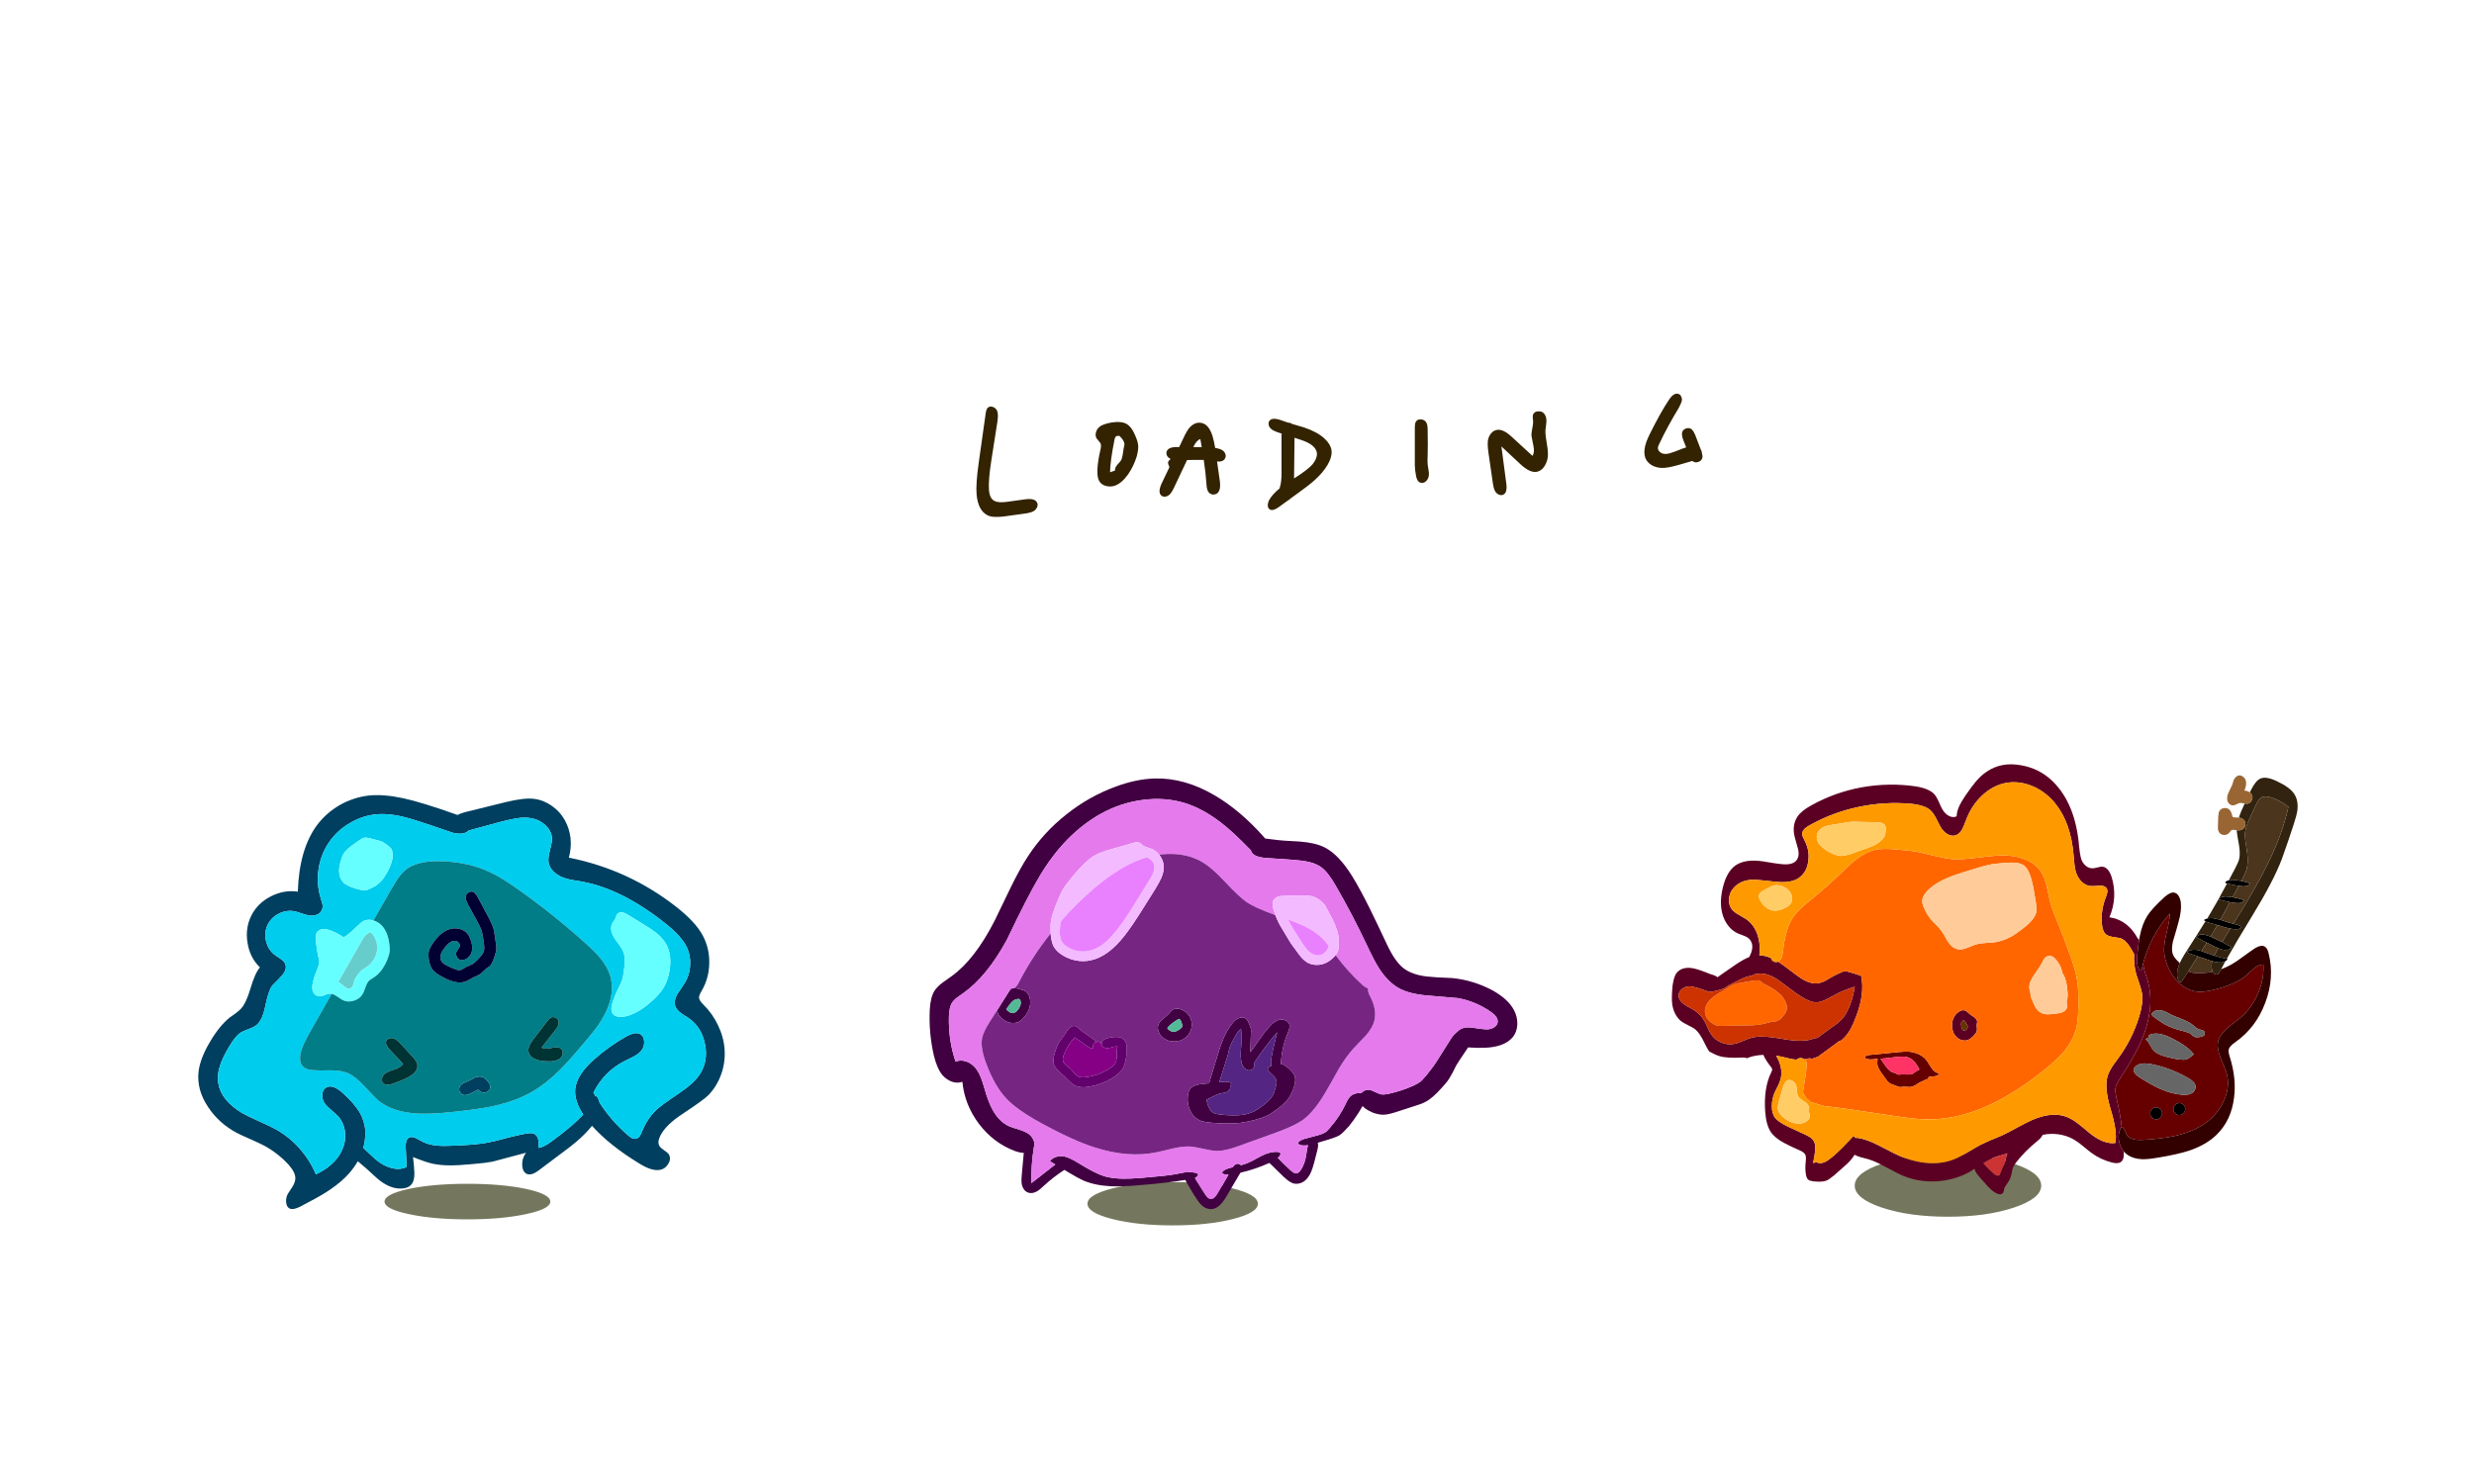 
<svg xmlns="http://www.w3.org/2000/svg" version="1.1" xmlns:xlink="http://www.w3.org/1999/xlink" preserveAspectRatio="none" x="0px" y="0px" width="800px" height="480px" viewBox="0 0 800 480">
<defs>
<g id="Layer1_0_FILL">
<path fill="#74775D" stroke="none" d="
M 651.2 390.6
Q 660.05 387.65 660.05 383.5 660.05 379.35 651.2 376.4 642.4 373.45 629.9 373.45 617.4 373.45 608.55 376.4 599.75 379.35 599.75 383.5 599.75 387.65 608.55 390.6 617.4 393.55 629.9 393.55 642.4 393.55 651.2 390.6
M 351.65 389.35
Q 351.65 392.25 359.7 394.3 367.8 396.35 379.2 396.35 390.6 396.35 398.65 394.3 406.75 392.25 406.75 389.35 406.75 386.45 398.65 384.4 390.6 382.35 379.2 382.35 367.8 382.35 359.7 384.4 351.65 386.45 351.65 389.35
M 132.2 392.7
Q 140.05 394.4 151.15 394.4 162.25 394.4 170.1 392.7 177.95 391.05 177.95 388.65 177.95 386.25 170.1 384.55 162.25 382.9 151.15 382.9 140.05 382.9 132.2 384.55 124.35 386.25 124.35 388.65 124.35 391.05 132.2 392.7 Z"/>
</g>

<g id="Layer0_0_FILL">
<path fill="#003F5F" stroke="none" d="
M 109.95 260.35
Q 105.5 262.9 102.5 266.9 96.75 274.7 96.3 288.4 91.85 287.75 87.55 289.95 83.25 292.15 81.25 296.2 79.25 300.25 80.05 305 80.8 309.75 84.05 312.9 82.45 314.75 81 319.7 79.6 324.5 77.85 326.35 77.2 327 76.15 327.8 75.55 328.25 74.3 329.1 71 331.75 67.95 336.9 64.7 342.35 64.2 346.65 63.55 352.55 67.35 358.15 70.8 363.35 76.6 366.45 77.95 367.15 81.05 368.5 84 369.8 85.5 370.6 89.9 373 93.35 376.75 95.6 379.3 95.5 381.25 95.45 382.4 94.6 383.8 94.1 384.6 93.05 386.2 92.35 387.5 92.55 389 92.7 390.6 93.95 391 94.95 391.3 96.95 390.35 102.65 387.4 105.5 385.6 106.275 385.112 107 384.6 110.58 382.153 112.95 379.45 114.55 377.6 115.7 375.6 116.25 376.1 117.1 376.8 118.05 377.55 120.05 379.4 121.85 381.1 122.95 381.95 126.7 384.75 130.2 384.4 132.25 384.25 133.2 382.9 134 381.8 134 379.55 133.908 377.057 133.6 374.65 133.577 374.45 133.55 374.25 134.055 374.459 134.55 374.65 137.65 375.881 139.9 376.4 142.5 376.95 145.85 376.95 148 376.95 151.85 376.6 152.45 376.55 153.05 376.5 157.15 376.15 159.2 375.75
L 170.1 372.85
Q 169.48 373.704 169.15 374.65 168.757 375.918 168.9 377.35 169.1 378.85 170 379.5 171.55 380.6 174.35 378.45
L 181.2 373.3
Q 184.55 370.85 186.3 369.35 189 367.05 190.85 364.85 191.15 364.5 191.45 364.15 197.05 370.45 206.75 376.35 210.75 378.85 213.35 378.4 215.15 378.1 216.15 376.35 217.15 374.6 216.15 373.2 215.8 372.75 214.6 371.95 213.5 371.2 213.2 370.6 212.5 369.3 213.6 367.2 215.4 363.75 220.7 360.3 227.5 355.8 229.05 354.25 231.85 351.35 233.25 347.35 234.6 343.45 234.3 339.35 234 335.35 232.15 331.55 230.4 327.85 227.45 324.95 226.1 323.6 226.05 322.75 225.95 322.1 226.85 320.55 229.25 316.5 229.35 311.6 229.45 306.65 227.2 302.5 224.85 298.2 218.9 293.5 203.45 281.3 183.95 277.4 184.8 274.35 184.5 271.2 184.15 268 182.65 265.3 181.15 262.55 178.5 260.7 175.85 258.8 172.8 258.4 169.65 257.95 163.5 259.45
L 150.35 262.7
Q 148.95 263.05 147.95 263.6 136.15 259.4 130.2 258.15 124.05 256.85 119.4 257.3 114.4 257.85 109.95 260.35
M 97.55 295.45
Q 99.05 295.95 99.9 296.1 101.2 296.3 102.35 295.9 103.65 295.4 104.1 294.3 104.45 293.5 104.25 292.4 104.15 291.9 103.7 290.5 102.3 286 103 281.2 103.7 276.4 106.35 272.5 109 268.6 113.25 266.15 117.45 263.7 122.15 263.35 127.2 263 134.3 265.3 138.3 266.55 146.25 269.3 148.15 269.85 149.75 269.55 150.95 269.3 151.5 268.65 151.85 268.55 152.2 268.45
L 161.95 265.8
Q 165.3 264.95 166.9 264.7 169.65 264.25 171.8 264.65 174.4 265.1 176.3 266.85 178.3 268.7 178.5 271.1 178.55 272.3 177.8 275.1 177.15 277.65 177.4 279.05 177.7 280.6 178.95 281.85 180.1 283 181.7 283.7 183 284.25 184.85 284.6 185.95 284.8 188.15 285.15 201.15 287.5 215.3 298.8 220.5 302.95 222.15 306.5 223.4 309.3 223.15 312.4 222.95 315.55 221.3 318.1 220.6 319.25 218.95 321.65 217.8 323.75 218.35 325.4 218.75 326.6 220.1 327.6 220.85 328.2 222.6 329.25 226.85 332.15 227.95 337.65 229.1 343.15 226.3 347.45 224.4 350.4 219.6 353.6 213.65 357.6 212.15 359.05 209.15 362.05 207.65 365.9 207.2 366.95 207 367.3 206.55 368 205.9 368.25 204.65 368.7 203 367.15 197.65 362.5 193.9 356.7 193.6 355.4 192.8 354.35 192.7 354.5 192.65 354.7 192.25 354.05 191.9 353.4 195.35 346.5 202.15 343.1 204.05 342.2 205 341.7 206.6 340.8 207.4 339.8 208.4 338.55 208.3 336.85 208.2 335.05 206.85 334.4 205.3 333.7 202.5 335.25 197.05 338.35 192.3 342.5 186.5 347.55 186 352.25 185.65 356.05 188.6 360.5 187.65 361.5 186.6 362.5 184.05 364.95 178.5 369.1 175.8 371.1 174.1 371.3 174.55 367.55 172.65 366.7 171.9 366.4 170.6 366.6 169.5 366.75 167.95 367.1 167.15 367.25 166.2 367.5 165.15 367.75 163.95 368.05 163.6 368.15 163.25 368.25 159.2 369.35 157.3 369.65 155.6 369.95 153.05 370.2 150.5 370.4 147.1 370.55 143.45 370.75 141.35 370.55 138.2 370.25 136 368.95 134.6 368.15 134.05 367.95 132.9 367.55 132.1 368.05 131.1 368.7 131.2 371.1
L 131.5 377.45
Q 129.25 378.55 126.45 377.75 124 377.1 121.7 375.2 121.506 375.036 121.05 374.65 120.081 373.741 117.8 371.6 117.65 371.45 117.5 371.3 117.55 371.1 117.6 370.85 118.5 367.2 117.9 364 117.6 362.7 117.1 361.45 115.95 358.55 112.5 355.1 111.7 354.3 110.75 353.45 107.55 350.6 105.5 351.75 104.25 352.45 104.2 354.2 104.15 355.75 105.1 357.05 105.75 357.9 107.25 359.15 108.85 360.55 109.45 361.2 111.3 363.3 111.6 366.45 111.85 369.4 110.55 372.15 109.922 373.474 109 374.65 108.136 375.781 107 376.75 104.986 378.525 102.15 379.85 100.25 375.35 97 371.6 93.75 367.9 89.5 365.45 87.7 364.4 83.85 362.7 80 361 78.2 359.95 71.55 355.95 70.6 350.45 70.1 347.65 71.25 344.35 72.05 342 74.05 338.6 76.2 334.95 78.05 333.85 78.7 333.5 80.4 332.85 81.95 332.3 82.7 331.75 84.8 330.25 85.75 325.6 86.8 320.35 88.1 318.7 90.3 316.55 91.25 315.45 92.9 313.5 92.25 311.85 91.95 311 90.9 310.25 89.7 309.5 89.1 309.05 86.9 307.5 86.1 304.7 85.35 301.95 86.4 299.45 87.45 296.95 90 295.6 92.6 294.25 95.2 294.75 95.95 294.9 97.55 295.45
M 155.8 348.3
Q 154.75 348.05 153.55 348.55 152.2 349.3 151.5 349.6 150.95 349.85 149.85 350.35 148.95 350.85 148.65 351.5 148.2 352.45 148.75 353.3 149.3 354.2 150.3 354.2 150.85 354.25 151.75 353.85 153.15 353.3 154.6 352.45 155.55 353.5 156.75 353.4 157.35 353.35 157.85 352.95 158.4 352.55 158.5 351.95 158.75 350.85 157.6 349.6 156.6 348.5 155.8 348.3 Z"/>

<path fill="#00CCED" stroke="none" d="
M 99.9 296.1
Q 99.05 295.95 97.55 295.45 95.95 294.9 95.2 294.75 92.6 294.25 90 295.6 87.45 296.95 86.4 299.45 85.35 301.95 86.1 304.7 86.9 307.5 89.1 309.05 89.7 309.5 90.9 310.25 91.95 311 92.25 311.85 92.9 313.5 91.25 315.45 90.3 316.55 88.1 318.7 86.8 320.35 85.75 325.6 84.8 330.25 82.7 331.75 81.95 332.3 80.4 332.85 78.7 333.5 78.05 333.85 76.2 334.95 74.05 338.6 72.05 342 71.25 344.35 70.1 347.65 70.6 350.45 71.55 355.95 78.2 359.95 80 361 83.85 362.7 87.7 364.4 89.5 365.45 93.75 367.9 97 371.6 100.25 375.35 102.15 379.85 104.986 378.525 107 376.75 108.136 375.781 109 374.65 109.922 373.474 110.55 372.15 111.85 369.4 111.6 366.45 111.3 363.3 109.45 361.2 108.85 360.55 107.25 359.15 105.75 357.9 105.1 357.05 104.15 355.75 104.2 354.2 104.25 352.45 105.5 351.75 107.55 350.6 110.75 353.45 111.7 354.3 112.5 355.1 115.95 358.55 117.1 361.45 117.6 362.7 117.9 364 118.5 367.2 117.6 370.85 117.55 371.1 117.5 371.3 117.65 371.45 117.8 371.6 120.081 373.741 121.05 374.65 121.506 375.036 121.7 375.2 124 377.1 126.45 377.75 129.25 378.55 131.5 377.45
L 131.2 371.1
Q 131.1 368.7 132.1 368.05 132.9 367.55 134.05 367.95 134.6 368.15 136 368.95 138.2 370.25 141.35 370.55 143.45 370.75 147.1 370.55 150.5 370.4 153.05 370.2 155.6 369.95 157.3 369.65 159.2 369.35 163.25 368.25 163.6 368.15 163.95 368.05 165.15 367.75 166.2 367.5 167.15 367.25 167.95 367.1 169.5 366.75 170.6 366.6 171.9 366.4 172.65 366.7 174.55 367.55 174.1 371.3 175.8 371.1 178.5 369.1 184.05 364.95 186.6 362.5 187.65 361.5 188.6 360.5 185.65 356.05 186 352.25 186.5 347.55 192.3 342.5 197.05 338.35 202.5 335.25 205.3 333.7 206.85 334.4 208.2 335.05 208.3 336.85 208.4 338.55 207.4 339.8 206.6 340.8 205 341.7 204.05 342.2 202.15 343.1 195.35 346.5 191.9 353.4 192.25 354.05 192.65 354.7 192.7 354.5 192.8 354.35 193.6 355.4 193.9 356.7 197.65 362.5 203 367.15 204.65 368.7 205.9 368.25 206.55 368 207 367.3 207.2 366.95 207.65 365.9 209.15 362.05 212.15 359.05 213.65 357.6 219.6 353.6 224.4 350.4 226.3 347.45 229.1 343.15 227.95 337.65 226.85 332.15 222.6 329.25 220.85 328.2 220.1 327.6 218.75 326.6 218.35 325.4 217.8 323.75 218.95 321.65 220.6 319.25 221.3 318.1 222.95 315.55 223.15 312.4 223.4 309.3 222.15 306.5 220.5 302.95 215.3 298.8 201.15 287.5 188.15 285.15 185.95 284.8 184.85 284.6 183 284.25 181.7 283.7 180.1 283 178.95 281.85 177.7 280.6 177.4 279.05 177.15 277.65 177.8 275.1 178.55 272.3 178.5 271.1 178.3 268.7 176.3 266.85 174.4 265.1 171.8 264.65 169.65 264.25 166.9 264.7 165.3 264.95 161.95 265.8
L 152.2 268.45
Q 151.85 268.55 151.5 268.65 150.95 269.3 149.75 269.55 148.15 269.85 146.25 269.3 138.3 266.55 134.3 265.3 127.2 263 122.15 263.35 117.45 263.7 113.25 266.15 109 268.6 106.35 272.5 103.7 276.4 103 281.2 102.3 286 103.7 290.5 104.15 291.9 104.25 292.4 104.45 293.5 104.1 294.3 103.65 295.4 102.35 295.9 101.2 296.3 99.9 296.1
M 117.9 270.95
Q 118.3 270.85 119.45 271.1
L 121.55 271.65
Q 122.7 271.9 123.5 272.25 124.2 272.55 125.3 273.4 126.2 274.1 126.45 274.4 126.85 275.05 126.95 275.9 127.3 278.3 125.15 282.25 124.3 283.7 124.1 283.95 123.7 284.6 122.75 285.45 121.95 286.25 121.45 286.55
L 119.35 287.6
Q 118.85 287.85 118.45 287.9 117.7 288.1 115.9 287.65
L 115.2 287.45
Q 112.05 286.55 110.95 285.35 109.75 284 109.65 281.85 109.6 280.3 110.3 278.15 110.7 276.65 111.45 275.65 112.25 274.55 114.35 273.1
L 116.25 271.75
Q 117.25 271.05 117.9 270.95
M 128.7 284.1
Q 129.95 282.3 131.3 281.25 134.85 278.45 142.05 278.55 151.35 278.7 158.55 282.15 161.8 283.65 166.8 287.15 178.3 295.2 189.25 305 192.5 307.95 194.15 309.95 196.6 312.95 197.4 315.95 198.85 321.4 195.75 327.65 194.6 330.05 192.6 332.75 191.5 334.2 188.8 337.4 183.8 343.35 181.1 346 176.6 350.5 172.2 353.05 166.95 356.1 159.55 357.75 154.75 358.8 146 359.7 138.05 360.55 133.45 360.05 126.55 359.4 122.25 355.9 121.45 355.25 117.6 351.1 114.8 348.1 112.45 347.1 110.35 346.2 107 346.2 103.2 346.3 101.3 346.15 99.05 346.05 98 345 96.75 343.75 97.1 341.2 97.45 338.8 99.85 334.5
L 107.25 321.45
Q 106.805 321.357 106.4 321.4 105.95 321.45 105.25 321.75 104.35 322.15 104.05 322.2 102.8 322.45 102 321.8 100.55 320.7 101.15 317.85 101.55 316.05 102.2 314.45 102.7 313.3 102.9 312.7 103.25 311.7 103.25 310.9 103.2 310.4 102.75 308.65 102.45 307.4 102.1 303.8 102.1 302.4 102.3 301.95 102.8 300.7 104.55 300.5 105.65 300.45 107.25 301.1 109.35 301.95 111.15 303.2 113.1 301.95 114.95 300.1 116.75 298.3 117.55 297.9 119 297.2 120.7 297.7 120.741 297.712 120.75 297.7
L 126.65 287.4
Q 128 285.1 128.7 284.1
M 199.7 295.55
Q 200.35 294.9 201.45 295.15 202.15 295.3 203.15 295.95
L 208.1 299
Q 210.9 300.7 212.35 301.85 214.5 303.65 215.55 305.65 217.3 309 216.5 313.95 216 316.85 214.95 318.8 213.35 321.85 209.2 325.15 204.25 329 200.45 328.9 199.05 328.8 198.45 328.25 197.2 327.15 198.05 324.4 198.8 321.95 200 319.6 200.8 318.05 201.1 317.2 201.55 315.95 201.85 313.2 202.25 309.85 201.7 308.25 201.35 307.2 200.45 305.9 199.35 304.45 198.85 303.7 196.9 300.8 198 298.6 198.7 297.7 198.95 297.15 199.3 296 199.7 295.55 Z"/>

<path fill="#66FFFF" stroke="none" d="
M 201.45 295.15
Q 200.35 294.9 199.7 295.55 199.3 296 198.95 297.15 198.7 297.7 198 298.6 196.9 300.8 198.85 303.7 199.35 304.45 200.45 305.9 201.35 307.2 201.7 308.25 202.25 309.85 201.85 313.2 201.55 315.95 201.1 317.2 200.8 318.05 200 319.6 198.8 321.95 198.05 324.4 197.2 327.15 198.45 328.25 199.05 328.8 200.45 328.9 204.25 329 209.2 325.15 213.35 321.85 214.95 318.8 216 316.85 216.5 313.95 217.3 309 215.55 305.65 214.5 303.65 212.35 301.85 210.9 300.7 208.1 299
L 203.15 295.95
Q 202.15 295.3 201.45 295.15
M 125.25 310.4
Q 125.85 308.9 125.95 308.1 126.15 306.9 125.9 305.4 125.45 301.5 123.5 299.4 122.331 298.182 120.75 297.7 120.741 297.712 120.7 297.7 119 297.2 117.55 297.9 116.75 298.3 114.95 300.1 113.1 301.95 111.15 303.2 109.35 301.95 107.25 301.1 105.65 300.45 104.55 300.5 102.8 300.7 102.3 301.95 102.1 302.4 102.1 303.8 102.45 307.4 102.75 308.65 103.2 310.4 103.25 310.9 103.25 311.7 102.9 312.7 102.7 313.3 102.2 314.45 101.55 316.05 101.15 317.85 100.55 320.7 102 321.8 102.8 322.45 104.05 322.2 104.35 322.15 105.25 321.75 105.95 321.45 106.4 321.4 106.805 321.357 107.25 321.45 107.883 321.62 108.6 322.05 109.25 322.5 110.65 323.4 112.35 324.3 114.4 323.7 116.4 323.1 117.35 321.4 117.6 321 118.25 319.15 118.75 317.75 119.45 317.1 120.45 316.45 120.95 316.1 123.55 314.45 125.25 310.4
M 118.5 302.3
Q 119.15 301.65 119.55 301.65 120.1 301.65 120.6 302.35 121.2 303.2 121.45 303.9 122.45 306.35 121.55 308.9 120.6 311.4 118.45 312.8 117.4 313.45 117.05 313.7 116.3 314.3 115.6 315.3 115.1 315.95 114.7 316.75 114.6 317 114.4 317.75 114.25 318.4 114.1 318.75 113.95 319.25 113.5 319.55 112.7 320.1 111.5 319.2 110.5 318.2 109.85 317.85 109.681 317.766 109.4 317.65
L 117.7 303.1
Q 118.116 302.702 118.5 302.3
M 119.45 271.1
Q 118.3 270.85 117.9 270.95 117.25 271.05 116.25 271.75
L 114.35 273.1
Q 112.25 274.55 111.45 275.65 110.7 276.65 110.3 278.15 109.6 280.3 109.65 281.85 109.75 284 110.95 285.35 112.05 286.55 115.2 287.45
L 115.9 287.65
Q 117.7 288.1 118.45 287.9 118.85 287.85 119.35 287.6
L 121.45 286.55
Q 121.95 286.25 122.75 285.45 123.7 284.6 124.1 283.95 124.3 283.7 125.15 282.25 127.3 278.3 126.95 275.9 126.85 275.05 126.45 274.4 126.2 274.1 125.3 273.4 124.2 272.55 123.5 272.25 122.7 271.9 121.55 271.65
L 119.45 271.1 Z"/>

<path fill="#66CCCC" stroke="none" d="
M 119.55 301.65
Q 119.15 301.65 118.5 302.3 118.116 302.702 117.7 303.1
L 109.4 317.65
Q 109.681 317.766 109.85 317.85 110.5 318.2 111.5 319.2 112.7 320.1 113.5 319.55 113.95 319.25 114.1 318.75 114.25 318.4 114.4 317.75 114.6 317 114.7 316.75 115.1 315.95 115.6 315.3 116.3 314.3 117.05 313.7 117.4 313.45 118.45 312.8 120.6 311.4 121.55 308.9 122.45 306.35 121.45 303.9 121.2 303.2 120.6 302.35 120.1 301.65 119.55 301.65 Z"/>

<path fill="#007D87" stroke="none" d="
M 131.3 281.25
Q 129.95 282.3 128.7 284.1 128 285.1 126.65 287.4
L 120.75 297.7
Q 122.331 298.182 123.5 299.4 125.45 301.5 125.9 305.4 126.15 306.9 125.95 308.1 125.85 308.9 125.25 310.4 123.55 314.45 120.95 316.1 120.45 316.45 119.45 317.1 118.75 317.75 118.25 319.15 117.6 321 117.35 321.4 116.4 323.1 114.4 323.7 112.35 324.3 110.65 323.4 109.25 322.5 108.6 322.05 107.883 321.62 107.25 321.45
L 99.85 334.5
Q 97.45 338.8 97.1 341.2 96.75 343.75 98 345 99.05 346.05 101.3 346.15 103.2 346.3 107 346.2 110.35 346.2 112.45 347.1 114.8 348.1 117.6 351.1 121.45 355.25 122.25 355.9 126.55 359.4 133.45 360.05 138.05 360.55 146 359.7 154.75 358.8 159.55 357.75 166.95 356.1 172.2 353.05 176.6 350.5 181.1 346 183.8 343.35 188.8 337.4 191.5 334.2 192.6 332.75 194.6 330.05 195.75 327.65 198.85 321.4 197.4 315.95 196.6 312.95 194.15 309.95 192.5 307.95 189.25 305 178.3 295.2 166.8 287.15 161.8 283.65 158.55 282.15 151.35 278.7 142.05 278.55 134.85 278.45 131.3 281.25
M 153.05 288.5
Q 153.65 288.8 154.4 290.05
L 158.25 297.25
Q 159.25 299.25 159.55 300.3 159.75 301 159.95 302.4
L 160.4 305.45
Q 160.55 306.7 160.5 307 160.5 307.65 159.8 309.75 159.6 310.25 159.2 311.25 158.8 312.1 158.3 312.55
L 157.15 313.35
Q 156.6 313.8 155.55 314.85 155.1 315.2 154.3 315.6 153.45 315.95 153 316.15 151.2 317.25 150.25 317.55 147.7 318.4 143.35 316.15 140.8 314.85 139.8 313.55 138.95 312.35 138.65 310.25 138.5 308.95 138.6 308.05 138.85 306.65 140.05 305 142.3 301.7 145.05 300.65 146.7 300.05 148.4 300.4 150.2 300.8 151.2 302.05 151.8 302.8 152.25 304.2 153 306.35 152.55 307.8 152.25 309.05 151.2 309.85 149.95 310.85 148.65 310.4 147.95 310.1 147.65 309.3 147.3 308.5 147.65 307.8 147.75 307.6 148.25 306.9 148.65 306.4 148.7 306 148.75 305.5 148.45 305 148.1 304.55 147.6 304.4 146.6 304.1 145.6 304.75 144.9 305.15 144.05 306.2 143 307.45 142.65 308.4 142.1 309.85 142.75 310.95 143.25 311.7 144.45 312.25 145.7 313 147.1 313.45 148.25 313.95 148.95 313.75 149.3 313.65 149.8 313.35 150.3 313 150.55 312.85 152.15 312.2 152.85 311.8 153.55 311.4 154.85 310 156.25 308.5 156.5 307.55 156.7 306.65 156.5 305.25 156.1 302.05 155.6 300.65 155.25 299.65 154.05 297.5
L 151.4 292.65
Q 150.4 290.9 150.65 289.8 150.85 289.05 151.6 288.65 152.35 288.2 153.05 288.5
M 124.85 336.9
Q 125.05 336.2 125.8 335.95 126.5 335.65 127.25 335.85 128.2 336.15 129.55 337.6
L 133.6 342
Q 134.7 343.3 134.85 343.9 135.35 345.55 133.95 347.05 133.2 347.85 131.1 348.9 129.2 349.75 126.95 350.55 124.95 351.2 124.05 350.5 123.4 349.95 123.5 348.95 123.65 348.05 124.3 347.4 125 346.75 127.45 345.95 129.65 345.3 130.35 344.1
L 125.95 339.4
Q 124.55 337.9 124.85 336.9
M 153.55 348.55
Q 154.75 348.05 155.8 348.3 156.6 348.5 157.6 349.6 158.75 350.85 158.5 351.95 158.4 352.55 157.85 352.95 157.35 353.35 156.75 353.4 155.55 353.5 154.6 352.45 153.15 353.3 151.75 353.85 150.85 354.25 150.3 354.2 149.3 354.2 148.75 353.3 148.2 352.45 148.65 351.5 148.95 350.85 149.85 350.35 150.95 349.85 151.5 349.6 152.2 349.3 153.55 348.55
M 180.5 330
Q 181.15 331.35 179.4 333.4
L 175.15 338.8
Q 176.05 339.5 178.4 338.95 180.75 338.4 181.6 339.4 182.1 340 181.95 340.85 181.8 341.7 181.2 342.25 180.3 343.1 178.2 343.3 176.5 343.35 174.6 343.05 171.5 342.35 170.95 340.45 170.65 339.4 171.2 338.2 171.55 337.4 172.5 336.1
L 176.95 330.3
Q 177.7 329.35 178.2 329.1 178.85 328.85 179.55 329.1 180.25 329.35 180.5 330 Z"/>

<path fill="#003333" stroke="none" d="
M 179.4 333.4
Q 181.15 331.35 180.5 330 180.25 329.35 179.55 329.1 178.85 328.85 178.2 329.1 177.7 329.35 176.95 330.3
L 172.5 336.1
Q 171.55 337.4 171.2 338.2 170.65 339.4 170.95 340.45 171.5 342.35 174.6 343.05 176.5 343.35 178.2 343.3 180.3 343.1 181.2 342.25 181.8 341.7 181.95 340.85 182.1 340 181.6 339.4 180.75 338.4 178.4 338.95 176.05 339.5 175.15 338.8
L 179.4 333.4
M 125.8 335.95
Q 125.05 336.2 124.85 336.9 124.55 337.9 125.95 339.4
L 130.35 344.1
Q 129.65 345.3 127.45 345.95 125 346.75 124.3 347.4 123.65 348.05 123.5 348.95 123.4 349.95 124.05 350.5 124.95 351.2 126.95 350.55 129.2 349.75 131.1 348.9 133.2 347.85 133.95 347.05 135.35 345.55 134.85 343.9 134.7 343.3 133.6 342
L 129.55 337.6
Q 128.2 336.15 127.25 335.85 126.5 335.65 125.8 335.95 Z"/>

<path fill="#000033" stroke="none" d="
M 154.4 290.05
Q 153.65 288.8 153.05 288.5 152.35 288.2 151.6 288.65 150.85 289.05 150.65 289.8 150.4 290.9 151.4 292.65
L 154.05 297.5
Q 155.25 299.65 155.6 300.65 156.1 302.05 156.5 305.25 156.7 306.65 156.5 307.55 156.25 308.5 154.85 310 153.55 311.4 152.85 311.8 152.15 312.2 150.55 312.85 150.3 313 149.8 313.35 149.3 313.65 148.95 313.75 148.25 313.95 147.1 313.45 145.7 313 144.45 312.25 143.25 311.7 142.75 310.95 142.1 309.85 142.65 308.4 143 307.45 144.05 306.2 144.9 305.15 145.6 304.75 146.6 304.1 147.6 304.4 148.1 304.55 148.45 305 148.75 305.5 148.7 306 148.65 306.4 148.25 306.9 147.75 307.6 147.65 307.8 147.3 308.5 147.65 309.3 147.95 310.1 148.65 310.4 149.95 310.85 151.2 309.85 152.25 309.05 152.55 307.8 153 306.35 152.25 304.2 151.8 302.8 151.2 302.05 150.2 300.8 148.4 300.4 146.7 300.05 145.05 300.65 142.3 301.7 140.05 305 138.85 306.65 138.6 308.05 138.5 308.95 138.65 310.25 138.95 312.35 139.8 313.55 140.8 314.85 143.35 316.15 147.7 318.4 150.25 317.55 151.2 317.25 153 316.15 153.45 315.95 154.3 315.6 155.1 315.2 155.55 314.85 156.6 313.8 157.15 313.35
L 158.3 312.55
Q 158.8 312.1 159.2 311.25 159.6 310.25 159.8 309.75 160.5 307.65 160.5 307 160.55 306.7 160.4 305.45
L 159.95 302.4
Q 159.75 301 159.55 300.3 159.25 299.25 158.25 297.25
L 154.4 290.05 Z"/>

<path fill="#410041" stroke="none" d="
M 409.15 271.25
Q 408.95 271 408.75 270.8 401.1 262.15 392.85 257.3 383.1 251.55 373.45 251.8 367.5 251.95 360.85 254.4 352.2 257.55 344.85 263.4 337.5 269.2 332.45 276.9 329.85 280.85 326.75 287.2 325 290.75 321.6 297.85 315.15 310.45 307.65 315.8 306.7 316.5 304.7 317.9 303.05 319.15 302.2 320.45 300.85 322.6 300.65 326.65 300.3 334 301.95 341.3 303 345.7 304.8 347.8 306.05 349.2 307.75 349.85 309.6 350.5 311.2 349.9 311.9 357.3 316.55 363.5 321.25 369.7 328.2 372.3 329.7 372.85 331.05 372.9
L 330.4 380.05
Q 330.2 382.2 330.45 383.25 330.9 385.1 332.35 385.7 333.65 386.25 335.3 385.35 336.05 384.95 337.7 383.4 340.6 380.75 343.8 378.65 344 378.55 344.2 378.4
L 345.5 379.2
Q 348.85 381.2 350.35 381.85 354.15 383.45 359.25 383.7 362.7 383.85 368.45 383.35 377.2 382.65 383.3 381.65 383.4 381.95 383.6 382.3
L 386.1 386.5
Q 387.7 389.05 388.45 389.7 390.1 391.3 392.05 391.05 394.35 390.8 396.6 386.95
L 400.85 379.75
Q 401 379.5 401.15 379.3 405.95 378.2 410.45 376.15 410.65 376.35 410.95 376.6
L 415.1 380.65
Q 417.2 382.65 418.6 382.85 419.85 383.05 421.1 382.45 422.25 381.85 423.05 380.7 424.1 379.35 425 375.85
L 426 371.95
Q 426.3 370.75 426.2 370.05 426.15 369.8 426.1 369.65 426.3 369.55 426.5 369.5
L 429.7 368.55
Q 432.2 367.75 432.95 367.3 433.85 366.8 434.8 365.75 435.8 364.75 436.25 364.2 437.65 362.5 439.45 359.7 440.1 358.65 440.6 357.75 441.05 358.25 441.7 358.7 442.5 359.25 443.95 359.9 445.9 360.55 447.15 360.55 448.5 360.6 451.1 359.8
L 459.4 357.1
Q 461.1 356.45 462.3 355.55 463.3 354.85 464.7 353.45 467.75 350.3 468.6 348.9 469.5 347.5 470.95 344.5 471.35 343.8 474.35 339.35 474.55 339.05 474.7 338.8 474.8 338.8 474.9 338.8 478.25 339 480.15 338.9 483 338.8 485.2 338.05 487.7 337.2 489.1 335.55 490.55 333.8 490.65 331.3 490.7 328.85 489.55 326.7 487.7 323.2 482.75 320.4 476.55 317.05 469.55 316.35 464.05 316.15 461.4 315.85 456.7 315.3 453.95 313.25 451.15 311.15 448.5 305.5 444.95 297.95 443.1 294.2 439.9 287.7 437.15 283.25 432.9 276.45 428.45 274.15 425.45 272.6 420.35 272.2 414.6 271.95 411.8 271.55 409.55 271.25 409.4 271.25 409.25 271.25 409.15 271.25
M 418 278.1
Q 421.25 278.35 422.75 278.7 425.4 279.2 427.15 280.45 429.35 282 431.85 286.35 437.4 295.95 441.9 305.5 444.5 311.05 446.05 313.4 448.8 317.6 452.2 319.55 455.6 321.5 461.6 322 471.2 322.8 471.55 322.85 477.5 324 482.3 327.45 484.4 328.95 484.3 330.5 484.25 331.6 483.05 332.35 482.05 332.95 480.75 332.95 479.75 332.95 477.4 332.6 475.2 332.2 474 332.35 472.25 332.55 471.1 333.85 470.15 334.45 469.05 336.2
L 465.55 341.75
Q 464.65 343.25 463.45 344.95
L 461.25 347.8
Q 459.9 349.35 459.4 349.8 458.65 350.4 456.95 351.2 453.25 352.85 449.2 353.75 447.4 354.15 446.5 353.95 445.9 353.8 444.55 353.15 443.35 352.55 442.6 352.5 441.4 352.45 440.45 353.3 440.35 353.4 440.25 353.55 439.55 353.5 438.85 353.6 437.5 353.85 436.8 354.5 435.95 355.2 435.15 357.05 433.1 361.35 429.9 364.95 429.1 365.95 428.4 366.35 427.9 366.65 426.7 367.05
L 421.9 368.35
Q 419.9 368.9 419.7 369.9 420.35 370.45 421.35 370.5 421.95 370.55 422.95 370.4 422.85 370.8 422.75 371.3 422.3 374.15 422.1 375 421.55 377.05 420.65 378.4 419.95 379.5 419.15 379.5 418.45 379.55 417.45 378.65 415.15 376.55 413.3 374.6 413.25 374.55 413.2 374.5 413.55 374.2 413.75 373.95 414.15 373.45 414.05 373.1 413.95 372.7 413.2 372.6 410.75 372.4 407.85 373.9 404.6 375.75 402.85 376.4 402.2 376.65 401.25 376.9 401.1 376.7 400.9 376.6 400.1 376.15 399.25 376.8 398.9 377.1 398.6 377.55 397.35 377.85 396.7 378.1 395.3 378.65 395.15 379.4 395.8 380 397.25 379.95
L 393.75 386
Q 392.7 387.85 391.55 387.85 390.55 387.8 389.65 386.3 387.95 383.75 386.4 381 386.8 380.8 387.05 380.6 387.55 380.1 387.35 379.75 387.25 379.45 386.65 379.35 385.5 379.15 384.7 379.15 384.5 379.05 384.35 379.05 383.95 379 383.7 379.1 383 379.2 380.3 379.75 378.85 380.05 376.05 380.35
L 368.95 381
Q 365.2 381.3 363.05 381.25 359.8 381.2 357.25 380.5 354.1 379.55 348.75 376.2 345.75 374.35 344.1 374.05 342.8 373.8 341.55 374.2 340.2 374.6 339.5 375.6
L 341.25 376.65 333.5 382.7
Q 333.4 376.8 334.3 371.15 334.8 370 334.15 368.65 333.5 367.2 332.05 366.4 331.1 365.85 329.2 365.25 327.05 364.65 326.25 364.25 323.2 362.85 321.1 359.2 319.6 356.6 318.35 352.1 317.6 349.55 317.2 348.6 316.45 346.7 315.45 345.45 314.25 344 312.5 343.35 310.6 342.7 309 343.4 306.6 336.35 306.85 328.6 306.95 326 307.7 324.6 308.25 323.65 309.35 322.75 309.65 322.55 311.4 321.3 319.05 315.95 325.55 304.05 332.25 290 336.15 283.45 344.25 269.8 355.9 263.25 362.3 259.7 369.4 258.75 376.85 257.75 383.45 259.85 389 261.65 394.65 265.95 398.75 269.1 404.15 274.7 404.3 274.85 404.5 275.05 404.95 277.15 409.25 277.5
L 418 278.1
M 327.9 319.6
Q 327.65 319.7 327.4 319.7 327 319.85 326.5 320.35
L 322.45 326.75
Q 322.5 327.5 322.95 328.25 323.65 329.4 324.9 330.1 327.15 331.4 329.2 330.6 330.25 330.15 331.2 328.95 332.4 327.6 332.9 325.9 333.4 324.1 332.9 322.45 332.45 321.35 331.7 320.7 331.2 320.3 329.45 319.85 328.4 319.6 327.9 319.6
M 330 323.7
L 330.1 324.5
Q 330.05 325.15 329.6 325.95 329.35 326.4 328.75 327.1 328.05 327.7 327.5 327.7 326.9 327.75 326 327.05 325.5 326.75 325.5 326.35 325.55 326.1 325.85 325.8 327 324.05 327.85 323.55 328.6 323.1 329.4 323.1
L 329.85 323.25 330 323.7
M 404.5 332.8
Q 404.45 332.35 403.85 330.95 403.45 330.05 403.05 329.65 402 328.65 400.4 329.4 399.35 329.8 398.3 331.25 396.7 333.3 395.5 336.15 394.8 337.8 393.65 341.55
L 390.95 350.4 389.15 350.55
Q 385.8 350.85 384.8 352.25 384.3 353 384.1 354.4 383.8 356.95 384.85 359.2 386 361.6 388.25 362.5 389.35 362.95 391.8 363.15 397.4 363.6 401 363.2 403.55 362.85 406.1 362.15 408.6 361.45 409.95 360.75 410.75 360.4 413.15 358.65 415.15 357.15 415.95 356.2 417.6 354.3 418.45 351.5 419.1 349.4 418.65 348.05 418.3 346.95 416.55 345.4 415.75 344.7 414.95 344.35 414.6 344.25 414.2 344.2 414.2 344.15 414.2 344.05 414.45 338.8 416.45 334 417.15 332.4 417 331.55 416.8 330.6 415.8 330.1 414.8 329.6 413.8 329.8 412.2 330.15 410.5 332.05 408.85 333.9 406.95 336.65
L 404.3 340.35 404.5 334.15
Q 404.6 333.5 404.5 332.8
M 401.4 334.65
L 401.4 337.7
Q 401.35 338.65 401.2 340.55 401.15 342.25 401.4 343.4 401.7 344.8 402.4 345.5 403.4 346.5 404.55 346.1 405.15 345.9 405.4 345.35 405.7 344.8 405.5 344.25 405.45 344.15 405.4 344.05 405.6 343.75 405.85 343.35 409.3 338.15 413 333.9 411.5 339.65 411.1 342.45 410.85 343.85 411.15 344.75 409.95 345.05 409.95 345.8 409.95 346.25 410.55 346.75 411.8 347.95 411.95 348.1 412.65 348.9 412.75 349.7 412.9 350.5 412.5 351.65 412.05 353.45 411.55 354.3 410.85 355.6 409 357.1 406.4 359.25 404.4 359.95 402.05 360.85 398.6 360.75 396.45 360.75 394.25 360.45 392.65 360.25 391.95 359.7 391.4 359.25 391 358.4 390.35 357.1 390.15 355.7 390.95 355.3 392.55 354.5 393.95 353.8 395.05 353.6 395.4 353.55 396.15 353.4 396.75 353.25 397.15 352.95 397.75 352.5 397.8 351.65 397.8 351.4 397.8 351.25 398.15 350.9 398.15 350.45 397.4 349.7 395.55 349.9
L 394.25 350.05 397 341.4
Q 397.35 339.7 397.6 338.9 398.05 337.5 399.85 334.4 400.7 333.15 401.3 332.85 401.4 333.45 401.4 334.65
M 382.35 326.7
Q 381.5 326.25 380.6 326.25 379.65 326.25 378.95 326.75
L 377.75 328.1
Q 377.5 328.4 376.1 329.5 375.1 330.35 374.7 331.1 374.1 332.35 374.7 333.8 375.25 335.15 376.5 335.95 377.95 336.9 379.8 336.85 381.6 336.85 383.05 335.85 384.05 335.15 384.6 334.15 385.8 332.15 385.15 329.9 384.4 327.6 382.35 326.7
M 377.75 332.95
L 377.5 332.65
Q 377.5 332.4 377.7 332.2 378.55 331.2 380.85 329.75 381.05 329.55 381.25 329.55 381.45 329.55 381.55 329.75 381.95 330.15 382.25 331.35
L 382.3 332
Q 382.2 332.4 381.5 332.9 380.15 333.85 379.35 333.75 378.7 333.7 377.75 332.95 Z"/>

<path fill="#E57AED" stroke="none" d="
M 422.75 278.7
Q 421.25 278.35 418 278.1
L 409.25 277.5
Q 404.95 277.15 404.5 275.05 404.3 274.85 404.15 274.7 398.75 269.1 394.65 265.95 389 261.65 383.45 259.85 376.85 257.75 369.4 258.75 362.3 259.7 355.9 263.25 344.25 269.8 336.15 283.45 332.25 290 325.55 304.05 319.05 315.95 311.4 321.3 309.65 322.55 309.35 322.75 308.25 323.65 307.7 324.6 306.95 326 306.85 328.6 306.6 336.35 309 343.4 310.6 342.7 312.5 343.35 314.25 344 315.45 345.45 316.45 346.7 317.2 348.6 317.6 349.55 318.35 352.1 319.6 356.6 321.1 359.2 323.2 362.85 326.25 364.25 327.05 364.65 329.2 365.25 331.1 365.85 332.05 366.4 333.5 367.2 334.15 368.65 334.8 370 334.3 371.15 333.4 376.8 333.5 382.7
L 341.25 376.65 339.5 375.6
Q 340.2 374.6 341.55 374.2 342.8 373.8 344.1 374.05 345.75 374.35 348.75 376.2 354.1 379.55 357.25 380.5 359.8 381.2 363.05 381.25 365.2 381.3 368.95 381
L 376.05 380.35
Q 378.85 380.05 380.3 379.75 383 379.2 383.7 379.1 383.95 379 384.35 379.05 384.5 379.05 384.7 379.15 385.5 379.15 386.65 379.35 387.25 379.45 387.35 379.75 387.55 380.1 387.05 380.6 386.8 380.8 386.4 381 387.95 383.75 389.65 386.3 390.55 387.8 391.55 387.85 392.7 387.85 393.75 386
L 397.25 379.95
Q 395.8 380 395.15 379.4 395.3 378.65 396.7 378.1 397.35 377.85 398.6 377.55 398.9 377.1 399.25 376.8 400.1 376.15 400.9 376.6 401.1 376.7 401.25 376.9 402.2 376.65 402.85 376.4 404.6 375.75 407.85 373.9 410.75 372.4 413.2 372.6 413.95 372.7 414.05 373.1 414.15 373.45 413.75 373.95 413.55 374.2 413.2 374.5 413.25 374.55 413.3 374.6 415.15 376.55 417.45 378.65 418.45 379.55 419.15 379.5 419.95 379.5 420.65 378.4 421.55 377.05 422.1 375 422.3 374.15 422.75 371.3 422.85 370.8 422.95 370.4 421.95 370.55 421.35 370.5 420.35 370.45 419.7 369.9 419.9 368.9 421.9 368.35
L 426.7 367.05
Q 427.9 366.65 428.4 366.35 429.1 365.95 429.9 364.95 433.1 361.35 435.15 357.05 435.95 355.2 436.8 354.5 437.5 353.85 438.85 353.6 439.55 353.5 440.25 353.55 440.35 353.4 440.45 353.3 441.4 352.45 442.6 352.5 443.35 352.55 444.55 353.15 445.9 353.8 446.5 353.95 447.4 354.15 449.2 353.75 453.25 352.85 456.95 351.2 458.65 350.4 459.4 349.8 459.9 349.35 461.25 347.8
L 463.45 344.95
Q 464.65 343.25 465.55 341.75
L 469.05 336.2
Q 470.15 334.45 471.1 333.85 472.25 332.55 474 332.35 475.2 332.2 477.4 332.6 479.75 332.95 480.75 332.95 482.05 332.95 483.05 332.35 484.25 331.6 484.3 330.5 484.4 328.95 482.3 327.45 477.5 324 471.55 322.85 471.2 322.8 461.6 322 455.6 321.5 452.2 319.55 448.8 317.6 446.05 313.4 444.5 311.05 441.9 305.5 437.4 295.95 431.85 286.35 429.35 282 427.15 280.45 425.4 279.2 422.75 278.7
M 412.4 296
Q 412.1 295.15 411.85 294.3 411.2 292.15 411.8 291.2 412.35 290.25 413.7 289.9 414.5 289.75 416.1 289.75 416.7 289.75 419.35 289.65 421.3 289.55 422.55 289.65 423.95 289.75 424.8 290.05 425.55 290.3 426.85 291.2 427.8 292 428.35 292.65 428.7 293.15 429.1 294
L 430.6 296.75
Q 431.55 298.6 432.25 300.6 432.65 301.75 432.8 302.7 432.95 303.7 432.95 304.6 432.95 306.8 432.65 307.6 432.4 308.3 431.9 308.95 431.95 309 432 309.1 435.85 314.3 440.6 318.6 441.6 319.5 442.25 319.6 442.3 319.6 442.35 319.65 442.35 319.75 442.35 319.9 442.35 321 443 322.15 445.25 326.4 444.45 329.95 443.95 332.3 441.75 334.85 439 337.7 437.7 339.1 435.35 341.65 432.9 345.75 430.25 350.55 428.85 352.9 425.1 359.45 421.3 362.25 418.7 364.1 412.7 366.3
L 400.9 370.55
Q 396.55 372.2 393.9 372.25 392.3 372.3 389.45 371.65 386.3 370.95 384.95 370.85 382.65 370.7 379.35 371.45 375.65 372.4 373.75 372.75 364.8 374.55 354.2 371.2 347.05 369 336.2 363 328.7 358.85 325.4 355.3 321.6 351.3 318.85 343.85 316.95 338.75 317.6 335.65 318 333.7 320.1 330.4
L 322.45 326.75 326.5 320.35 326.95 319.65
Q 327.15 319.7 327.35 319.7
L 327.4 319.7
Q 327.65 319.7 327.9 319.6 328.6 319.3 329.3 318.05 333.75 309.4 339.75 301.9 339.6 299.55 339.85 297.9 340.1 296.3 341.2 293.3 342.7 289.4 343.75 287.6 344.8 285.9 347.4 282.8 351.15 278.45 353.55 276.95 355.7 275.65 359.55 274.6 364.85 273.15 365.8 272.8 367.6 272.25 368.25 272.5 368.8 272.7 369.65 273.5 370.4 274 372.2 274.5 373.8 275.1 374.85 276.45 377.45 276.1 380 276.25 385.1 276.6 389.05 279 391.95 280.75 396.1 285.2 400.65 290.05 403 291.7 405.65 293.55 412.4 296 Z"/>

<path fill="#762583" stroke="none" d="
M 327.4 319.7
L 327.35 319.7
Q 327.15 319.7 326.95 319.65
L 326.5 320.35
Q 327 319.85 327.4 319.7
M 380 276.25
Q 377.45 276.1 374.85 276.45 374.9 276.55 375 276.65 376.15 278.2 376.3 280 376.45 281.8 375.55 283.9 375 285.2 373.6 287.5
L 369.9 293.4
Q 365.95 299.75 363.5 302.8 358.4 309.3 352.95 310.55 350.35 311.2 347.6 310.6 344.9 310 342.75 308.4 341.5 307.45 340.75 306.2 340.1 305.05 339.8 302.65 339.75 302.25 339.75 301.9 333.75 309.4 329.3 318.05 328.6 319.3 327.9 319.6 328.4 319.6 329.45 319.85 331.2 320.3 331.7 320.7 332.45 321.35 332.9 322.45 333.4 324.1 332.9 325.9 332.4 327.6 331.2 328.95 330.25 330.15 329.2 330.6 327.15 331.4 324.9 330.1 323.65 329.4 322.95 328.25 322.5 327.5 322.45 326.75
L 320.1 330.4
Q 318 333.7 317.6 335.65 316.95 338.75 318.85 343.85 321.6 351.3 325.4 355.3 328.7 358.85 336.2 363 347.05 369 354.2 371.2 364.8 374.55 373.75 372.75 375.65 372.4 379.35 371.45 382.65 370.7 384.95 370.85 386.3 370.95 389.45 371.65 392.3 372.3 393.9 372.25 396.55 372.2 400.9 370.55
L 412.7 366.3
Q 418.7 364.1 421.3 362.25 425.1 359.45 428.85 352.9 430.25 350.55 432.9 345.75 435.35 341.65 437.7 339.1 439 337.7 441.75 334.85 443.95 332.3 444.45 329.95 445.25 326.4 443 322.15 442.35 321 442.35 319.9 442.35 319.75 442.35 319.65 442.3 319.6 442.25 319.6 441.6 319.5 440.6 318.6 435.85 314.3 432 309.1 431.95 309 431.9 308.95 431.6 309.3 431.25 309.65 429.5 311.4 427.5 311.9 425.2 312.45 423.15 311.55 421.9 310.95 420.7 309.55 420.15 308.9 418.75 306.95 417.35 305.1 417 304.45
L 414.55 300.35
Q 413.35 298.5 412.4 296 405.65 293.55 403 291.7 400.65 290.05 396.1 285.2 391.95 280.75 389.05 279 385.1 276.6 380 276.25
M 380.6 326.25
Q 381.5 326.25 382.35 326.7 384.4 327.6 385.15 329.9 385.8 332.15 384.6 334.15 384.05 335.15 383.05 335.85 381.6 336.85 379.8 336.85 377.95 336.9 376.5 335.95 375.25 335.15 374.7 333.8 374.1 332.35 374.7 331.1 375.1 330.35 376.1 329.5 377.5 328.4 377.75 328.1
L 378.95 326.75
Q 379.65 326.25 380.6 326.25
M 403.85 330.95
Q 404.45 332.35 404.5 332.8 404.6 333.5 404.5 334.15
L 404.3 340.35 406.95 336.65
Q 408.85 333.9 410.5 332.05 412.2 330.15 413.8 329.8 414.8 329.6 415.8 330.1 416.8 330.6 417 331.55 417.15 332.4 416.45 334 414.45 338.8 414.2 344.05 414.2 344.15 414.2 344.2 414.6 344.25 414.95 344.35 415.75 344.7 416.55 345.4 418.3 346.95 418.65 348.05 419.1 349.4 418.45 351.5 417.6 354.3 415.95 356.2 415.15 357.15 413.15 358.65 410.75 360.4 409.95 360.75 408.6 361.45 406.1 362.15 403.55 362.85 401 363.2 397.4 363.6 391.8 363.15 389.35 362.95 388.25 362.5 386 361.6 384.85 359.2 383.8 356.95 384.1 354.4 384.3 353 384.8 352.25 385.8 350.85 389.15 350.55
L 390.95 350.4 393.65 341.55
Q 394.8 337.8 395.5 336.15 396.7 333.3 398.3 331.25 399.35 329.8 400.4 329.4 402 328.65 403.05 329.65 403.45 330.05 403.85 330.95
M 341.4 339.55
Q 342 337.85 342.5 337.05 343.7 335.45 344.3 334.6 345.4 332.85 345.7 332.6 346.85 331.55 347.9 331.95 348.3 332.1 349.05 332.85 349.85 333.6 353.05 335.75 354.1 336.5 354.4 337.05
L 354.45 337.1
Q 354.45 337.05 354.5 337.05 354.7 337 354.75 336.9 355.65 336.8 356.15 337.6 356.15 337.65 356.2 337.65 356.15 336.9 357 336.25 357.7 335.8 359 335.6 360.4 335.35 361.35 335.4 362.7 335.5 363.45 336.25 364.55 337.3 364.35 340.3 364.05 343.85 363.2 345.4 362.15 347.3 359.35 348.9 355.9 350.9 352.05 351.5 349.6 351.95 347.9 351.25 346.95 350.85 345.85 349.8 344.65 348.55 344 347.95 342.7 346.85 342.1 346.2 341.05 345.15 340.75 344.15 340.3 342.6 341.4 339.55 Z"/>

<path fill="#54B997" stroke="none" d="
M 330.1 324.5
L 330 323.7 329.85 323.25 329.4 323.1
Q 328.6 323.1 327.85 323.55 327 324.05 325.85 325.8 325.55 326.1 325.5 326.35 325.5 326.75 326 327.05 326.9 327.75 327.5 327.7 328.05 327.7 328.75 327.1 329.35 326.4 329.6 325.95 330.05 325.15 330.1 324.5
M 377.5 332.65
L 377.75 332.95
Q 378.7 333.7 379.35 333.75 380.15 333.85 381.5 332.9 382.2 332.4 382.3 332
L 382.25 331.35
Q 381.95 330.15 381.55 329.75 381.45 329.55 381.25 329.55 381.05 329.55 380.85 329.75 378.55 331.2 377.7 332.2 377.5 332.4 377.5 332.65 Z"/>

<path fill="#850085" stroke="none" d="
M 344 341.15
Q 343.5 342.5 343.8 343.3 344 343.95 344.8 344.6 345.2 344.95 346.1 345.65 346.35 345.85 347.35 347 348.05 347.9 348.7 348.2 349.65 348.65 351.5 348.35 355.65 347.7 358.75 345.65 360.35 344.65 360.8 343.55 361.15 342.75 361.15 341.05 361.1 339.25 361.4 338.5 360.85 338.4 360 338.6 359.1 338.9 358.65 338.95 357.9 339.1 357.25 338.9 356.7 338.7 356.4 338.35 356.4 337.95 356.2 337.65 356.15 337.65 356.15 337.6 355.65 336.8 354.75 336.9 354.7 337 354.5 337.05 354.45 337.05 354.45 337.1 354.25 337.15 354.2 337.15 354.1 337.2 353.7 337.55
L 353.5 337.95 353.45 338.3
Q 353.45 338.75 353.65 339.15 353.25 339.15 352.85 339.05 352.4 338.95 351.5 338.35
L 347.55 335.55
Q 345.2 337.95 344 341.15 Z"/>

<path fill="#62006C" stroke="none" d="
M 342.5 337.05
Q 342 337.85 341.4 339.55 340.3 342.6 340.75 344.15 341.05 345.15 342.1 346.2 342.7 346.85 344 347.95 344.65 348.55 345.85 349.8 346.95 350.85 347.9 351.25 349.6 351.95 352.05 351.5 355.9 350.9 359.35 348.9 362.15 347.3 363.2 345.4 364.05 343.85 364.35 340.3 364.55 337.3 363.45 336.25 362.7 335.5 361.35 335.4 360.4 335.35 359 335.6 357.7 335.8 357 336.25 356.15 336.9 356.2 337.65 356.4 337.95 356.4 338.35 356.7 338.7 357.25 338.9 357.9 339.1 358.65 338.95 359.1 338.9 360 338.6 360.85 338.4 361.4 338.5 361.1 339.25 361.15 341.05 361.15 342.75 360.8 343.55 360.35 344.65 358.75 345.65 355.65 347.7 351.5 348.35 349.65 348.65 348.7 348.2 348.05 347.9 347.35 347 346.35 345.85 346.1 345.65 345.2 344.95 344.8 344.6 344 343.95 343.8 343.3 343.5 342.5 344 341.15 345.2 337.95 347.55 335.55
L 351.5 338.35
Q 352.4 338.95 352.85 339.05 353.25 339.15 353.65 339.15 353.45 338.75 353.45 338.3
L 353.5 337.95 353.7 337.55
Q 354.1 337.2 354.2 337.15 354.25 337.15 354.45 337.1
L 354.4 337.05
Q 354.1 336.5 353.05 335.75 349.85 333.6 349.05 332.85 348.3 332.1 347.9 331.95 346.85 331.55 345.7 332.6 345.4 332.85 344.3 334.6 343.7 335.45 342.5 337.05 Z"/>

<path fill="#542583" stroke="none" d="
M 401.4 337.7
L 401.4 334.65
Q 401.4 333.45 401.3 332.85 400.7 333.15 399.85 334.4 398.05 337.5 397.6 338.9 397.35 339.7 397 341.4
L 394.25 350.05 395.55 349.9
Q 397.4 349.7 398.15 350.45 398.15 350.9 397.8 351.25 397.8 351.4 397.8 351.65 397.75 352.5 397.15 352.95 396.75 353.25 396.15 353.4 395.4 353.55 395.05 353.6 393.95 353.8 392.55 354.5 390.95 355.3 390.15 355.7 390.35 357.1 391 358.4 391.4 359.25 391.95 359.7 392.65 360.25 394.25 360.45 396.45 360.75 398.6 360.75 402.05 360.85 404.4 359.95 406.4 359.25 409 357.1 410.85 355.6 411.55 354.3 412.05 353.45 412.5 351.65 412.9 350.5 412.75 349.7 412.65 348.9 411.95 348.1 411.8 347.95 410.55 346.75 409.95 346.25 409.95 345.8 409.95 345.05 411.15 344.75 410.85 343.85 411.1 342.45 411.5 339.65 413 333.9 409.3 338.15 405.85 343.35 405.6 343.75 405.4 344.05 405.45 344.15 405.5 344.25 405.7 344.8 405.4 345.35 405.15 345.9 404.55 346.1 403.4 346.5 402.4 345.5 401.7 344.8 401.4 343.4 401.15 342.25 401.2 340.55 401.35 338.65 401.4 337.7 Z"/>

<path fill="#F3BAFF" stroke="none" d="
M 343.75 287.6
Q 342.7 289.4 341.2 293.3 340.1 296.3 339.85 297.9 339.6 299.55 339.75 301.9 339.75 302.25 339.8 302.65 340.1 305.05 340.75 306.2 341.5 307.45 342.75 308.4 344.9 310 347.6 310.6 350.35 311.2 352.95 310.55 358.4 309.3 363.5 302.8 365.95 299.75 369.9 293.4
L 373.6 287.5
Q 375 285.2 375.55 283.9 376.45 281.8 376.3 280 376.15 278.2 375 276.65 374.9 276.55 374.85 276.45 373.8 275.1 372.2 274.5 370.4 274 369.65 273.5 368.8 272.7 368.25 272.5 367.6 272.25 365.8 272.8 364.85 273.15 359.55 274.6 355.7 275.65 353.55 276.95 351.15 278.45 347.4 282.8 344.8 285.9 343.75 287.6
M 370.45 277.4
Q 370.65 277.35 370.85 277.3 371 277.35 371.1 277.4 372.25 277.95 372.8 278.85 373.6 280.15 373.05 281.9 372.7 283.1 371.6 284.75
L 366.7 292.7
Q 362.5 299.55 359.55 302.7 356.05 306.65 352.3 307.5 348.7 308.3 345.5 306.5 344.1 305.7 343.45 304.7 342.9 303.8 342.7 302 342.6 300.2 343.15 297.85 348.15 292.15 354.05 287.1 362.9 279.7 370.45 277.4
M 411.85 294.3
Q 412.1 295.15 412.4 296 413.35 298.5 414.55 300.35
L 417 304.45
Q 417.35 305.1 418.75 306.95 420.15 308.9 420.7 309.55 421.9 310.95 423.15 311.55 425.2 312.45 427.5 311.9 429.5 311.4 431.25 309.65 431.6 309.3 431.9 308.95 432.4 308.3 432.65 307.6 432.95 306.8 432.95 304.6 432.95 303.7 432.8 302.7 432.65 301.75 432.25 300.6 431.55 298.6 430.6 296.75
L 429.1 294
Q 428.7 293.15 428.35 292.65 427.8 292 426.85 291.2 425.55 290.3 424.8 290.05 423.95 289.75 422.55 289.65 421.3 289.55 419.35 289.65 416.7 289.75 416.1 289.75 414.5 289.75 413.7 289.9 412.35 290.25 411.8 291.2 411.2 292.15 411.85 294.3
M 427.5 303.4
Q 428.5 304.4 429.7 305.95 429.4 307 428.65 307.85 427.85 308.75 426.75 308.95 425.1 309.25 423.4 307.9 422.65 307.3 421.1 305.05 418.55 301.15 417.45 299.2 416.95 298.3 416.5 297.4 424.15 300.1 427.5 303.4 Z"/>

<path fill="#E981FF" stroke="none" d="
M 370.85 277.3
Q 370.65 277.35 370.45 277.4 362.9 279.7 354.05 287.1 348.15 292.15 343.15 297.85 342.6 300.2 342.7 302 342.9 303.8 343.45 304.7 344.1 305.7 345.5 306.5 348.7 308.3 352.3 307.5 356.05 306.65 359.55 302.7 362.5 299.55 366.7 292.7
L 371.6 284.75
Q 372.7 283.1 373.05 281.9 373.6 280.15 372.8 278.85 372.25 277.95 371.1 277.4 371 277.35 370.85 277.3
M 429.7 305.95
Q 428.5 304.4 427.5 303.4 424.15 300.1 416.5 297.4 416.95 298.3 417.45 299.2 418.55 301.15 421.1 305.05 422.65 307.3 423.4 307.9 425.1 309.25 426.75 308.95 427.85 308.75 428.65 307.85 429.4 307 429.7 305.95 Z"/>

<path fill="#332301" stroke="none" d="
M 410.25 137.45
Q 410.4 138.15 410.9 138.6 411.5 139.25 413.25 139.85
L 414.45 140.25
Q 414.417 140.552 414.4 140.9
L 414.4 152.8
Q 414.4 155.7 414 157.1 413.867 157.6 413.75 158 411.468 159.86 410.45 161.65 410 162.5 409.95 163.4 409.95 164.4 410.65 164.8 411.6 165.35 413.4 164.1
L 416.5 161.85
Q 416.971 161.629 417.3 161.25
L 419.65 159.55
Q 423.15 157.05 425 155.4 427.75 152.95 429.3 150.35 430.85 147.65 430.55 145.55 430.25 143.7 428.35 141.9 426 139.7 421.65 138.25 419.475 137.619 417.75 137.1 417.609 136.942 417.4 136.85 417.043 136.722 416.65 136.75 415.223 136.276 414.2 135.9 411.3 134.9 410.45 136.15 410.1 136.7 410.25 137.45
M 418.6 141.6
L 420.75 142.3
Q 425.6 143.9 425.85 146.65 425.95 148.25 424.45 150.15 422.966 151.896 418.45 154.75
L 418.6 141.6
M 461.65 147.1
Q 461.75 144.4 461.65 139.05 461.65 137.25 461.15 136.55 460.6 135.75 459.55 135.65 458.45 135.55 457.9 136.3 457.5 136.9 457.5 138.35
L 457.5 150.6
Q 457.55 152.15 457.9 153.95 458.2 155.5 458.95 155.95 459.5 156.3 460.25 156.15 460.9 155.95 461.35 155.4 462.15 154.55 462.05 152.85
L 461.65 150.2
Q 461.55 149.15 461.65 147.1
M 331.55 161.5
L 325.35 162.35
Q 322.2 162.75 320.95 161.6 320 160.7 319.8 158.6 319.55 155.35 320.55 149
L 322.55 136.2
Q 322.9 133.7 322.35 132.7 321.9 131.9 321 131.6 320 131.3 319.4 131.9 318.95 132.3 318.75 133.6
L 316.5 149.55
Q 315.5 156.45 315.8 160 316.3 165.2 319.4 166.7 320.35 167.15 321.75 167.2 322.6 167.25 324.25 167.1
L 331.85 166.05
Q 333.6 165.75 334.45 165.2 335.05 164.75 335.35 164.1 335.65 163.4 335.45 162.8 334.9 161.05 331.55 161.5
M 378.25 148.3
Q 378.413 148.39 378.6 148.45 378.391 148.583 378.2 148.75 377.75 149.2 377.7 149.6 377.653 149.975 378.15 151.1
L 375.55 156.55
Q 374.35 159.3 375.55 160.3 376.05 160.7 376.8 160.65 377.5 160.55 378.05 160.1 378.7 159.6 379.55 157.9
L 383.85 148.8
Q 384.989 148.798 386.5 148.75 388.017 148.706 389.25 148.75 389.872 152.88 390.15 156.85 390.25 158.6 390.9 159.3 391.4 159.85 392.15 159.95 392.95 160 393.55 159.6 394.85 158.65 394.45 155.6
L 393.55 149.25
Q 394.033 149.321 394.35 149.3 395.75 149.2 396.2 148.15 396.5 147.5 396.2 146.75 395.95 146.1 395.3 145.65 394.499 145.116 392.95 144.9 392.561 142.669 392.1 141.1 390.85 137.05 388.25 136.75 386.45 136.5 384.8 138.15 383.8 139.25 382.8 141.45
L 381.3 144.6
Q 380.879 144.595 380.45 144.6 377.75 144.6 377.25 146.05 377.05 146.65 377.35 147.35 377.65 147.95 378.25 148.3
M 388.6 144.65
Q 387.355 144.61 385.85 144.6
L 385.95 144.45
Q 387 142.3 388.15 142.05 388.406 143.353 388.6 144.65
M 366.9 140.45
Q 365.85 138.1 364.5 137.25 362.85 136.15 359.45 136.65 356.65 137.15 355.55 138.05 354.7 138.75 354.4 139.8 354.1 140.95 354.6 141.8 354.75 142 355.3 142.65 355.75 143.15 355.9 143.5 356.2 144.2 355.8 145.65 355 149.05 354.85 152 354.75 154.5 355.5 155.7 356.25 156.85 357.7 157.2 359.15 157.55 360.5 157.1 362.65 156.35 364.7 153.55 366.6 150.85 367.6 147.55 368.15 145.4 368.05 144.1 367.95 142.7 366.9 140.45
M 360.75 141.25
Q 361.15 140.9 362 141 363.6 142.5 363.6 143.75 363.6 144 363.35 145 363.2 145.7 363.05 147.05 362.85 148.3 362.45 149 361.6 149.95 361.2 150.45 360.45 151.4 360.55 152.2
L 358.95 152.75
Q 359 149.15 360.4 142.15 360.5 141.6 360.75 141.25
M 499.45 133.95
Q 498.75 132.95 497.4 133.05 496.05 133.1 495.7 134.2 495.6 134.6 495.65 135.25 495.65 135.6 495.75 136.25 495.8 137.05 495.5 138.5 495.2 140 495.2 140.7 495.2 141 495.85 144.2 496.3 146.3 495.55 147.45
L 488.85 141.3
Q 485.9 138.55 483.85 139.1 482.9 139.3 482.15 140.2 481.45 141.05 481.2 142.15 480.9 143.5 481.3 146.35
L 482.75 156.4
Q 483.05 158.35 483.6 159.1 484.05 159.75 484.75 160 485.5 160.3 486.1 160 487.45 159.35 487.1 156.55
L 485.5 144.4 491.6 150.1
Q 494.5 152.8 496.6 152.65 498.45 152.45 499.55 150.6 500.6 148.85 500.55 146.75 500.55 145.55 500.1 142.9 499.65 140.4 499.75 139 500 137.25 500.05 136.35 500.1 134.85 499.45 133.95
M 543.85 129.55
Q 543.95 128.9 543.65 128.3 543.4 127.65 542.85 127.45 541.35 126.85 539.75 129.2 537 133.3 533.45 140.45 530.65 146 532.4 148.85 533.95 151.15 537.3 151.35 539.35 151.4 542.9 150.35
L 547.05 149.15
Q 547.171 149.12 547.25 149.1 548.031 149.76 549.05 149.45 550.25 149.1 550.5 148 550.617 147.454 550.3 146.4 550.3 146.199 550.25 146 550.167 145.649 549.95 145.35
L 548.15 140.65
Q 547.5 139.2 546.95 138.8 546.25 138.3 545.3 138.55 544.35 138.85 544 139.65 543.65 140.65 544.35 142.45
L 545.25 144.7
Q 544.569 144.912 543.8 145.2 541.6 146.1 540.45 146.45 538.9 147 537.85 146.75 537.15 146.6 536.65 146.1 536.15 145.6 536.1 145 536.1 144.35 536.55 143.55 539.2 137.95 542.9 131.85 543.75 130.2 543.85 129.55 Z"/>

<path fill="#660000" stroke="none" d="
M 717.05 319.85
Q 712.4 321.15 709.85 320.65 707.2 320.2 704.95 318.25 702.9 316.45 701.55 313.8 699.95 310.65 699.8 307.9 699.65 305.7 700.6 301.7 701.65 297.45 701.65 295.5 695.395 302.553 693 311.65 692.999 311.726 693 311.8 693.15 312.95 693.6 314.5 693.9 315.4 694.5 317.2 696.65 324.65 693.55 333.75 691.45 339.9 685.65 348.65 684.8 350.05 684.65 350.4 684.1 351.4 684.05 352.3 683.95 353.15 684.4 355.25 685.53 359.876 686.1 364.5 686.641 364.688 687 365.45 687.25 365.95 687.65 366.95 688.7 368.9 692.8 368.7 698.9 368.35 702.85 367.5 708.25 366.35 712.1 363.95 716.55 361.2 718.85 356.6 721.3 351.7 720 347.05 718.65 343.65 718 342 716.8 339 717.25 336.9 717.75 334.75 720 332.75 721.3 331.55 724.15 329.45 728 326.3 730.05 321.6 732.15 316.9 731.9 312 730.5 311.95 728.95 313.15 727.25 314.7 726.4 315.45 723.5 318.05 717.05 319.85
M 702.45 328.4
Q 702.7 328.5 705.95 329.8 708 330.65 709.15 331.6 710.5 332.7 710.65 332.75 711.1 332.95 712.1 333.2 713.05 333.5 712.95 334.3 712.95 335.25 711.2 335.45 710.5 335.5 710.3 335.5 709.75 335.5 709.4 335.25 708.8 334.7 708.45 334.45 707.9 334 706.15 333.55 702.5 332.7 699.9 331.25 698.4 330.35 696.3 328.8 695.9 328.5 695.85 328.25 695.7 327.8 696.2 327.4 697.35 326.4 699.4 326.95 700.1 327.15 700.95 327.6 701.45 327.85 702.45 328.4
M 689.9 345.85
Q 690.65 344.35 692.7 344 694.05 343.85 696.2 344.3 702.4 345.65 707.9 348.9 709.4 349.85 709.75 350.65 710.25 351.7 709.65 352.7 708.7 354.3 705.7 354.1 702.35 353.85 698.65 352.25 696 351.05 692.2 348.7 689.9 347.35 689.9 345.85
M 694.7 335.25
Q 694.8 334.7 695.7 334.5 698.55 333.7 703.3 336.35 706.8 338.25 708.45 339.9 708.612 340.062 708.7 340.2 709.088 340.593 709.4 341 707.75 342.45 706.75 342.7 706 342.85 704.25 342.65 702.15 342.25 700.25 341.75 697.25 340.9 696.1 339.45 695.9 339.2 695.05 337.65 694.45 336.6 693.75 336.15 694.441 335.676 695.25 335.45
L 694.7 335.25
M 704.55 356.75
Q 705.45 356.75 706.1 357.4 706.75 358.15 706.6 359 706.5 359.7 705.9 360.2 705.3 360.7 704.6 360.65 703.95 360.65 703.4 360.1 702.85 359.55 702.8 358.85 702.75 358.15 703.2 357.55 703.7 356.95 704.4 356.85
L 704.55 356.8 704.6 356.8 704.55 356.75
M 695.85 358.75
Q 696.5 358.1 697.3 358.2 698.5 358.3 699 359.4 699.45 360.55 698.6 361.4 697.75 362.4 696.5 361.9 696 361.7 695.65 361.2 695.3 360.7 695.3 360.15 695.3 359.3 695.85 358.75
M 617.15 340.15
Q 616.05 340.1 613.85 340.3
L 604.35 341.25
Q 603.05 341.45 602.95 342.1 603.6 342.75 605.35 342.65 606.246 342.603 607.15 342.5 606.903 343.961 607.2 344.9 607.4 345.6 608.2 346.8 609.95 349.3 610.35 349.75 610.95 350.35 611.35 350.55 611.45 350.6 612.95 351.15 614.15 351.6 614.2 351.6 614.65 351.65 615.6 351.5 615.9 351.5 616.8 351.55 617.55 351.65 618 351.55 618.6 351.45 619.45 350.95 620.6 350.2 620.8 350.1 621.2 349.9 622.05 349.55 622.7 349.15 622.8 349.15 622.95 349.1 623.35 349 623.587 348.858 623.7 348.25 624.282 348.321 625.7 348.1 626.4 348 626.7 347.75 626.95 347.55 626.9 347.35 626.85 347.15 626.5 347.05 625.9 346.85 625.4 346.4 624.8 345.85 624.1 344.7 623.25 343.3 622.95 342.9 621.75 341.4 619.6 340.65 618.2 340.2 617.15 340.15
M 608.1 342.45
Q 610.572 342.249 613.05 341.9 615.55 341.6 616.8 341.95 618.25 342.4 619.3 343.75
L 620.25 345.15
Q 620.479 345.609 620.65 345.95 619.683 346.461 619.4 346.65 618.45 347.35 618.4 347.35 617.85 347.6 616.85 347.55 615.45 347.5 615.2 347.5 614.2 347.6 614.05 347.6 613.75 347.55 613.15 347.25 611.6 346.7 611.45 346.6 611.2 346.45 610.45 345.7 609.497 344.556 608.1 342.45 Z"/>

<path fill="#000000" stroke="none" d="
M 697.3 358.2
Q 696.5 358.1 695.85 358.75 695.3 359.3 695.3 360.15 695.3 360.7 695.65 361.2 696 361.7 696.5 361.9 697.75 362.4 698.6 361.4 699.45 360.55 699 359.4 698.5 358.3 697.3 358.2
M 706.1 357.4
Q 705.45 356.75 704.55 356.75
L 704.6 356.8 704.55 356.8 704.4 356.85
Q 703.7 356.95 703.2 357.55 702.75 358.15 702.8 358.85 702.85 359.55 703.4 360.1 703.95 360.65 704.6 360.65 705.3 360.7 705.9 360.2 706.5 359.7 706.6 359 706.75 358.15 706.1 357.4
M 713.7 308.3
Q 712.619 307.886 711.85 307.6 710.959 307.331 710.5 307.25 708.45 307 707.25 307.8 707.25 308.2 707.85 308.4
L 710.7 309.35 714.5 310.65
Q 714.952 310.795 715.35 310.9 717.542 311.502 718.8 311.25 719.272 311.127 719.6 310.9 720.114 310.642 720.35 310.2 720.204 310.172 720.05 310.15 718.034 309.733 716 309.1 714.861 308.74 713.7 308.3
M 721.65 306.55
Q 721.25 306.05 720.4 305.7 719.575 305.248 718.55 304.7 716.951 303.925 714.85 302.95
L 714.85 302.95
Q 713.1 302.3 712.45 302.25 711 302.1 710.2 303.1 710.9 303.55 712.35 304.3
L 713.6 304.9 716.1 306.15
Q 716.769 306.484 717.3 306.7 718.253 307.106 718.85 307.2 720.5 307.55 721.65 306.55
M 721.2 300.35
Q 722.475 300.621 723.3 300.55 724.55 300.55 724.85 299.7 724.5 299.45 723.4 299.1 722.789 298.963 722.2 298.8 720.389 298.35 718.7 297.75 718.298 297.634 717.95 297.5 716.316 297.082 715.7 297 714.626 296.846 713.75 297.1 713.183 297.241 712.7 297.55 712.821 297.816 713.15 298 713.53 298.245 714.15 298.4
L 717 299.2 717.9 299.45
Q 719.829 300.111 721.2 300.35
M 723.95 286.55
Q 725.42 286.777 726.35 286.6 727.5 286.4 727.5 285.7 726.171 285.242 724.8 284.95 723.179 284.631 721.5 284.55 721.5 284.75 721.1 284.75 720.874 284.75 720.7 284.75 720.346 284.802 720.15 284.9 719.6 285.15 719.55 285.6 719.857 285.681 720.15 285.75 721.79 286.165 723.55 286.5 723.75 286.534 723.95 286.55
M 717.7 290.45
Q 717.4 290.75 717.55 290.95 719.334 291.467 721.05 291.8 721.188 291.829 721.3 291.85 723.5 292.25 724.55 292.05 725.55 291.7 725.6 291.15 723.833 290.51 721.95 290.2 720.75 290.009 719.5 289.95
L 718.2 290.25 717.7 290.45 Z"/>

<path fill="#666666" stroke="none" d="
M 695.7 334.5
Q 694.8 334.7 694.7 335.25
L 695.25 335.45
Q 694.441 335.676 693.75 336.15 694.45 336.6 695.05 337.65 695.9 339.2 696.1 339.45 697.25 340.9 700.25 341.75 702.15 342.25 704.25 342.65 706 342.85 706.75 342.7 707.75 342.45 709.4 341 709.088 340.593 708.7 340.2 708.612 340.062 708.45 339.9 706.8 338.25 703.3 336.35 698.55 333.7 695.7 334.5
M 692.7 344
Q 690.65 344.35 689.9 345.85 689.9 347.35 692.2 348.7 696 351.05 698.65 352.25 702.35 353.85 705.7 354.1 708.7 354.3 709.65 352.7 710.25 351.7 709.75 350.65 709.4 349.85 707.9 348.9 702.4 345.65 696.2 344.3 694.05 343.85 692.7 344
M 705.95 329.8
Q 702.7 328.5 702.45 328.4 701.45 327.85 700.95 327.6 700.1 327.15 699.4 326.95 697.35 326.4 696.2 327.4 695.7 327.8 695.85 328.25 695.9 328.5 696.3 328.8 698.4 330.35 699.9 331.25 702.5 332.7 706.15 333.55 707.9 334 708.45 334.45 708.8 334.7 709.4 335.25 709.75 335.5 710.3 335.5 710.5 335.5 711.2 335.45 712.95 335.25 712.95 334.3 713.05 333.5 712.1 333.2 711.1 332.95 710.65 332.75 710.5 332.7 709.15 331.6 708 330.65 705.95 329.8 Z"/>

<path fill="#31230F" stroke="none" d="
M 715.5 314.3
Q 715.679 314.606 715.95 314.85 716.5 315.35 717.05 315.15 717.5 315 717.95 314.1 718.091 313.811 718.25 313.5 718.811 312.394 719.6 310.9 719.272 311.127 718.8 311.25 717.542 311.502 715.35 310.9 714.991 312.424 715.3 313.7 715.369 314.02 715.5 314.3
M 714.85 302.95
L 714.85 302.95
Q 715.632 301.675 717 299.2
L 714.15 298.4
Q 713.53 298.245 713.15 298 712.028 299.866 710.5 302.25 707.45 307 706.5 308.5 705.447 310.165 704.85 311.5 704.576 312.139 704.4 312.7 703.6 315.15 704.35 317.05 704.7 317.7 705.05 317.65 705.4 317.65 705.7 317.15
L 707.6 314.2 710.7 309.35 707.85 308.4
Q 707.25 308.2 707.25 307.8 708.45 307 710.5 307.25 710.959 307.331 711.85 307.6
L 713.6 304.9 712.35 304.3
Q 710.9 303.55 710.2 303.1 711 302.1 712.45 302.25 713.1 302.3 714.85 302.95
M 717.55 290.95
Q 717.4 290.75 717.7 290.45
L 718.2 290.25 719.5 289.95
Q 720.75 290.009 721.95 290.2
L 723.95 286.55
Q 723.75 286.534 723.55 286.5 721.79 286.165 720.15 285.75 716.443 292.666 714.45 295.9 714.121 296.457 713.75 297.1 714.626 296.846 715.7 297 716.316 297.082 717.95 297.5 718.259 296.967 718.6 296.35
L 721.05 291.8
Q 719.334 291.467 717.55 290.95
M 742.3 257.55
Q 741.55 255.95 739.7 254.65 738.5 253.75 736.2 252.65 732.85 251.05 731 251.8 729.4 252.45 727.85 255.6
L 727.5 256.3
Q 728.123 256.787 728.3 257.45 728.5 258.25 728.05 259 727.6 259.8 726.8 259.95 726.484 259.989 725.85 259.9
L 725.6 260.45
Q 724.54 262.663 723.95 264.45 725.193 264.634 725.75 265.4 726.15 266 726.05 266.8 725.95 267.6 725.4 268.05 724.607 268.711 723.25 268.55 723.374 269.916 723.95 273 724.5 276.05 724.05 277.9 723.8 278.9 722.8 280.8 721.688 282.908 720.7 284.75 720.874 284.75 721.1 284.75 721.5 284.75 721.5 284.55 723.179 284.631 724.8 284.95 726.178 282.241 726.5 281 727.2 278.25 726.35 273.75 725.8 270.55 726 269.15 726.15 267.5 727.55 264.5
L 729.6 260.1
Q 730.4 258.4 731.3 257.9 732.45 257.35 734.25 257.9 737.45 258.9 740 261 738.25 268.95 734.15 277.7 731 284.35 725.55 293.35
L 722.2 298.8
Q 722.789 298.963 723.4 299.1 724.5 299.45 724.85 299.7 724.55 300.55 723.3 300.55 722.475 300.621 721.2 300.35
L 718.55 304.7
Q 719.575 305.248 720.4 305.7 721.25 306.05 721.65 306.55 720.5 307.55 718.85 307.2 718.253 307.106 717.3 306.7 716.507 308.077 716 309.1 718.034 309.733 720.05 310.15 722.88 305.076 728.3 296.2 735.1 285.1 737.85 277.9 738.15 277.1 739.85 272.2
L 741.7 266.65
Q 742.65 263.75 742.9 262.05 743.2 259.45 742.3 257.55 Z"/>

<path fill="#4C351D" stroke="none" d="
M 715.35 310.9
Q 714.952 310.795 714.5 310.65
L 710.7 309.35 707.6 314.2
Q 708.771 314.75 710.55 314.75 713.086 314.814 715.5 314.3 715.369 314.02 715.3 313.7 714.991 312.424 715.35 310.9
M 711.85 307.6
Q 712.619 307.886 713.7 308.3 714.861 308.74 716 309.1 716.507 308.077 717.3 306.7 716.769 306.484 716.1 306.15
L 713.6 304.9 711.85 307.6
M 717.9 299.45
L 717 299.2
Q 715.632 301.675 714.85 302.95 716.951 303.925 718.55 304.7
L 721.2 300.35
Q 719.829 300.111 717.9 299.45
M 734.25 257.9
Q 732.45 257.35 731.3 257.9 730.4 258.4 729.6 260.1
L 727.55 264.5
Q 726.15 267.5 726 269.15 725.8 270.55 726.35 273.75 727.2 278.25 726.5 281 726.178 282.241 724.8 284.95 726.171 285.242 727.5 285.7 727.5 286.4 726.35 286.6 725.42 286.777 723.95 286.55
L 721.95 290.2
Q 723.833 290.51 725.6 291.15 725.55 291.7 724.55 292.05 723.5 292.25 721.3 291.85 721.188 291.829 721.05 291.8
L 718.6 296.35
Q 718.259 296.967 717.95 297.5 718.298 297.634 718.7 297.75 720.389 298.35 722.2 298.8
L 725.55 293.35
Q 731 284.35 734.15 277.7 738.25 268.95 740 261 737.45 258.9 734.25 257.9 Z"/>

<path fill="#330000" stroke="none" d="
M 700.1 290
Q 695.8 293.9 694.35 296.25 692.7 298.9 691.95 302.7 691.827 303.278 691.7 304 691.352 306.181 691.05 309.65 690.75 313.15 692.45 314 692.693 312.81 693 311.65 695.395 302.553 701.65 295.5 701.65 297.45 700.6 301.7 699.65 305.7 699.8 307.9 699.95 310.65 701.55 313.8 702.9 316.45 704.95 318.25 707.2 320.2 709.85 320.65 712.4 321.15 717.05 319.85 723.5 318.05 726.4 315.45 727.25 314.7 728.95 313.15 730.5 311.95 731.9 312 732.15 316.9 730.05 321.6 728 326.3 724.15 329.45 721.3 331.55 720 332.75 717.75 334.75 717.25 336.9 716.8 339 718 342 718.65 343.65 720 347.05 721.3 351.7 718.85 356.6 716.55 361.2 712.1 363.95 708.25 366.35 702.85 367.5 698.9 368.35 692.8 368.7 688.7 368.9 687.65 366.95 687.25 365.95 687 365.45 686.641 364.688 686.1 364.5 686.062 364.51 686 364.5 684.65 366.7 685.3 369.45 685.69 371.239 686.75 372.45 687.299 373.111 688.05 373.6 689.95 374.85 692.75 374.95 694.6 375 697.75 374.45 704.4 373.35 707.95 372.15 713.4 370.3 716.7 367.1 721.5 362.45 722.4 355.1 723.25 348.85 721 341.75 720.5 340.15 720.7 339.4 720.95 338.4 722.8 337.1 729.5 332.4 732.5 324.35 735.55 316.3 733.6 308.4 733.2 306.55 732.2 306.1 731.1 305.55 729.2 306.7 728.1 307.4 725.5 309.3 723.15 311.05 721.75 311.85 720.035 312.837 718.25 313.5 718.091 313.811 717.95 314.1 717.5 315 717.05 315.15 716.5 315.35 715.95 314.85 715.679 314.606 715.5 314.3 713.086 314.814 710.55 314.75 708.771 314.75 707.6 314.2
L 705.7 317.15
Q 705.4 317.65 705.05 317.65 704.7 317.7 704.35 317.05 703.6 315.15 704.4 312.7 704.576 312.139 704.85 311.5
L 703.8 310.45
Q 703.2 309.8 702.9 309.25 701.95 307.6 702.65 304.5 703.9 300.35 704.45 298.25 705.5 294.55 705.2 291.95 705.05 290.75 704.55 289.9 703.95 288.85 703 288.7 701.9 288.5 700.1 290 Z"/>

<path fill="#996633" stroke="none" d="
M 717.2 267.1
Q 717.1 268.15 717.35 268.75 717.75 269.9 718.95 270.05 720.15 270.2 720.9 269.3
L 721.5 268.55
Q 721.9 268.3 722.9 268.5 723.091 268.536 723.25 268.55 724.607 268.711 725.4 268.05 725.95 267.6 726.05 266.8 726.15 266 725.75 265.4 725.193 264.634 723.95 264.45 723.418 264.37 722.75 264.4 722.2 264.4 722 264.25 721.85 264.15 721.75 263.55 721.45 262.35 720.8 261.8 720.1 261.2 719.1 261.4 718.1 261.55 717.65 262.35 717.4 262.8 717.3 264.1
L 717.2 267.1
M 726.2 252.45
Q 725.95 251.65 725.2 251.15 724.4 250.6 723.65 250.9 722.95 251.15 722.35 252.2
L 721.75 254
Q 721.6 254.4 720.6 256.4 720 257.8 720.25 258.95 720.4 259.6 720.95 260.05 721.5 260.55 722.15 260.5 722.5 260.5 723.2 260.15 723.85 259.8 724.2 259.75 724.65 259.65 725.5 259.85 725.688 259.881 725.85 259.9 726.484 259.989 726.8 259.95 727.6 259.8 728.05 259 728.5 258.25 728.3 257.45 728.123 256.787 727.5 256.3 727.437 256.258 727.35 256.2 726.6 255.7 725.75 255.75 726.6 253.75 726.2 252.45 Z"/>

<path fill="#5C0023" stroke="none" d="
M 663.7 252.65
Q 659.4 248.5 653.4 247.5 647.15 246.4 642.5 249.55 640.55 250.8 638.7 253.05 637.55 254.45 635.6 257.25 634.25 259.25 633.65 260.5 632.75 262.4 632.7 264.05 631.5 264.6 630.1 263.85 628.9 263.15 628.1 261.8 627.8 261.35 626.9 259.25 626.2 257.7 625.5 256.9 623.8 255.05 619.45 254.35 610.8 253.1 602.05 254.65 593.3 256.25 585.7 260.5 582.4 262.3 581.2 264.2 579.35 267.05 580.4 270.95 580.75 272.25 581.5 274.9 581.9 277.2 580.8 278.4 579.6 279.75 576.65 279.55 575.2 279.45 572.75 279.05 569.95 278.55 568.8 278.45 563.95 278 561.15 279.95 558.35 282 557.15 286.9 555.95 291.6 556.9 295.4 557.45 297.55 558.75 299.3 560.1 301.1 562.05 301.95 562.7 302.25 564 302.7 565.15 303.15 565.7 303.75 567.3 305.55 566.15 308.45 565.959 308.929 565.65 309.55 563.812 310.269 561.25 312
L 556.55 315.25
Q 555.879 315.689 555.4 316.1 554.732 315.518 553 315.05 549.45 313.6 547.55 313.2 544 312.55 542.25 314.6 541.3 315.65 540.85 318.75 540.45 322.9 540.75 324.95 541.35 328.45 543.6 330.3 544.25 330.8 545.95 331.65 547.55 332.4 548.3 333.05 549.65 334.15 551.3 337.6 552.013 339.094 552.7 340.1 554.713 341.217 556 341.6 558.55 342.35 563.55 342.05 564.498 342.05 564.85 342.3 565.096 342.215 565.35 342.1 567.349 341.318 570.2 341.2 570.233 341.258 570.25 341.3 570.95 342.95 572.55 344.95 573.05 345.55 573.05 345.9 573.1 346.15 572.75 346.85 570.25 351.95 570.8 359.55 571.1 363.8 572.55 366.05 573.9 368.1 576.95 369.7 578.7 370.65 582.3 372.25 583.4 372.8 583.75 373.45 584.1 374.1 583.9 375.75 583.65 377.85 583.95 379.8 584.15 381.1 584.75 381.6 585.1 381.9 586.3 382.1 589.15 382.4 590.5 381.9 591.35 381.6 593.05 380.2 596.55 377.15 597.45 376.3 598.932 374.818 599.7 373.5 600.468 373.94 601.5 374.25 602.35 374.5 604.15 374.95 606.35 375.6 609.65 377.4 613.75 379.6 615 380.15 620.25 382.4 626.15 382.1 632.1 381.75 637.1 378.95 637.241 378.865 638.45 378.05 638.611 378.5 638.8 378.9 639.25 379.8 640.35 381
L 642.85 383.8
Q 644.8 385.85 646.15 386.2 647.15 386.5 647.65 385.9 647.85 385.7 647.95 385.25 648.05 384.7 648.1 384.45 648.2 384 649.3 382.45 650.05 381.4 650.4 379.9
L 650.85 377.8
Q 651.1 377.1 652 375.9 654.85 372.3 658.35 369.45 659.45 368.55 659.75 368.2 660.285 367.627 660.55 367.05 662.117 366.729 663.8 366.75 667.85 366.85 671.05 368.85 672.15 369.5 673.8 370.9 675.7 372.5 676.45 373 679.3 375.1 683.05 376.05 685.1 376.55 686.05 375.65 686.85 374.9 686.75 372.95 686.745 372.704 686.75 372.45 685.69 371.239 685.3 369.45 684.65 366.7 686 364.5 686.062 364.51 686.1 364.5 685.53 359.876 684.4 355.25 683.95 353.15 684.05 352.3 684.1 351.4 684.65 350.4 684.8 350.05 685.65 348.65 691.45 339.9 693.55 333.75 696.65 324.65 694.5 317.2 693.9 315.4 693.6 314.5 693.15 312.95 693 311.8 692.999 311.726 693 311.65 692.693 312.81 692.45 314 690.75 313.15 691.05 309.65 691.352 306.181 691.7 304 691.5 303.722 691.25 303.5 690.876 302.796 690.4 302.1 687.2 297.4 682.1 296.7 683.45 293.6 683.65 290.15 683.8 286.65 682.75 283.45 681.75 280.6 679.95 280.35 679.4 280.25 678.35 280.55 677.2 280.85 676.75 280.85 675.6 280.9 674.6 280.15 673.7 279.45 673.15 278.3 672.65 277.15 672.3 273.7 671.15 259.9 663.7 252.65
M 649.1 373.05
Q 648.854 373.611 648.75 374.05
L 648.4 375.7
Q 648.25 376.4 647.65 377.45 646.8 379.4 646.55 380.1 645.8 380.6 644.65 379.55 642.908 378.047 641.35 376.25 643.475 374.904 645.1 374.3 645.75 374.05 647.8 373.5 648.521 373.288 649.1 373.05
M 552.7 320.85
Q 553.958 320.678 554.35 320.6 556.128 320.258 557.55 319.7
L 557.8 319.5
Q 557.95 319.35 559.25 318.6
L 561.1 317.65
Q 563.45 316.4 564.85 315.95 565.879 315.637 566.8 315.55 566.888 315.416 566.95 315.25 568.129 314.919 569.15 314.9 571.6 314.85 574.35 316.55 575.3 317.15 579 319.95 581 321.45 582.6 322.45 585.2 324.1 587 324.2 588.35 324.25 589.95 323.55 590.55 323.3 592.75 322.1 596 320.3 599.75 319.15 599.3 322.25 598.15 325.25 596.75 328.8 594.9 330.3
L 594.05 331.05 587.55 335.75
Q 586.953 335.682 585.95 336.1 582.8 337.2 576.25 336 569.5 334.8 566.4 335.65 565.6 335.85 563.45 336.75 561.6 337.55 560.45 337.7 558.4 338 556.4 337.1 554.45 336.25 553.3 334.5 552.85 333.85 552.3 332.65 551.65 331.15 551.45 330.75 550 328.05 547.45 326.5 545.3 325.4 544.35 324.65 542.55 323.25 542.85 321.5 543.05 320.55 543.95 319.85 544.85 319.15 545.95 319.05 547.25 318.95 550.05 319.9
L 552.7 320.85
M 649.15 253.15
Q 653.4 252.55 657.75 254.5 661.8 256.4 664.65 259.95 669.6 266.15 670.5 276.4 670.6 277.5 670.8 279.6 671 281.45 671.5 282.7 672.15 284.3 673.3 285.35 674.6 286.5 676.15 286.6 677.1 286.65 679.1 286.45 680.8 286.45 681.3 287.5 681.75 288.4 680.9 290.35 679.25 294.5 679.7 299.05 679.9 301.25 680.95 302.2 681.7 302.8 683.2 303.05 685.3 303.35 685.65 303.45 687.6 304.15 689.3 307.2 689.734 307.995 690.1 308.65 689.888 311.885 690.8 315.2 690.9 315.55 691.85 318.35 692.5 320.25 692.7 321.55 693.05 324.55 691.7 328.9 689.4 336.3 684.95 342.3 683.7 344 683.1 344.85 682.1 346.4 681.65 347.65 680.3 351.35 682.45 358.6 684.8 366.25 684 369.7 680.25 370.2 675.6 366.4 673.25 364.4 672 363.45 669.9 361.8 668 361.15 663.45 359.55 657.25 362.2 655.4 363 652.3 364.7 648.9 366.55 647.4 367.25 642.75 369.1 640.5 370.25 639.5 370.75 636.25 372.7 633.65 374.25 631.9 374.95 627.5 376.7 622.15 376.05 617.35 375.45 612.5 373.05 608.95 371.2 607.15 370.3 603.95 368.7 601.55 368.2 600.638 367.992 599.95 368.05 599.692 367.688 599.35 367.4
L 597.7 369.2
Q 593.8 373.3 591.55 374.95 588.9 376.95 587.25 375.8 586.9 376.15 586.3 376.15 586.85 373.5 586.95 372.15 587.25 369.7 586 368.4 585.5 367.85 584 367.1
L 578.05 364.35
Q 574.6 362.7 573.65 361.05 572.75 359.35 573 356.75 573.15 355.15 573.8 353.5 575.3 350.65 575.75 349.15 576.6 346 574.9 342.5 574.679 342.035 574.35 341.45 575.155 341.594 575.9 341.75 576.9 341.95 578.9 342.45 580.005 342.665 580.9 342.75 581.05 342.642 581.2 342.55 581.85 342.15 582.55 342.25 583.051 342.321 583.45 342.65 584.271 342.518 585.3 342.25 585.348 342.504 585.45 342.65 586.565 342.257 587.85 341.8
L 593.8 337.45
Q 594.229 337.164 594.55 336.85 595.054 336.788 595.65 336.3 597.25 334.95 598.5 332.7 599.35 331.1 600.35 328.4 601.7 324.65 602 321.95 602.45 318.8 601.85 315.7
L 601.85 315.65 600.1 315.05
Q 597.799 314.257 596.35 314.1 593.933 315.108 592.8 315.75 591.15 316.75 590.3 317.2 588.8 317.95 587.6 318.05 585.3 318.3 582.35 316.4 581.1 315.6 578.85 313.85 576.5 312.05 575.35 311.3 575.157 311.175 574.95 311.05 574.52 311.258 574 311.15 573.049 311.007 572.65 309.85 570.728 309.046 568.9 308.95 569.355 305.656 568.4 302.6 567.3 299.15 564.65 297.3 564.45 297.15 562.2 295.85 560.7 295 560 294.1 558.95 292.7 559.1 290.8 559.2 288.95 560.3 287.55 562.45 284.8 566.45 284.55 567.65 284.45 574.2 285.2 578.9 285.7 581.4 284.15 584.15 282.4 584.7 278.75 585.25 275.25 583.65 272.1 583 270.85 583 270.75 582.65 269.95 582.8 269.35 583 268.15 584.95 267.05 592.45 262.8 601 261 609.55 259.2 618.15 260 622.6 260.5 624.35 262.2 625.2 263.05 626.05 264.65 627.4 267.35 627.45 267.4 628.3 268.85 629.5 269.65 630.95 270.6 632.3 270.2 633.6 269.85 634.45 268.3 634.9 267.55 635.7 265.4 637.4 260.7 640.85 257.4 644.6 253.85 649.15 253.15
M 639.35 330.4
Q 639.25 329.75 638.45 329.05
L 637.05 328.1
Q 636.55 327.6 636.25 327.4 635.8 326.95 635.4 326.85 635.087 326.733 634.75 326.75 634.248 326.765 633.7 327.1 632.35 327.8 631.7 329.3 631.05 330.75 631.25 332.35 631.5 334.5 632.85 335.6 633.55 336.2 634.45 336.45 635.45 336.7 636.3 336.4 637.1 336.1 638 335.2 638.354 334.878 638.6 334.55 639.148 333.926 639.25 333.35 639.3 333.05 639.25 332.45 639.2 331.8 639.2 331.55 639.35 330.5 639.35 330.4
M 635.6 330.65
L 635.7 331
Q 635.8 331.2 636.1 331.45 636.25 331.6 636.25 331.8 636.289 332.075 636.25 332.3 636.165 332.955 635.5 333.25
L 635.2 333.35
Q 634.7 333.4 634.4 332.7 634.15 332.15 634.15 331.2
L 634.2 330.75 634.85 330
Q 634.896 330 634.95 330.05 635.087 330.092 635.25 330.2 635.55 330.4 635.6 330.65 Z"/>

<path fill="#FF6600" stroke="none" d="
M 662.9 291.55
Q 662.2 288.3 661.85 286.7 661.15 283.85 660.1 282.15 658.15 279.1 654.15 277.7 650.7 276.5 646.4 276.7 644.75 276.75 638.7 277.5 634 278.1 631.05 277.85 628.95 277.65 625.8 276.9 621.15 275.75 620.65 275.65 618.1 275.15 613.1 274.75 608.8 274.35 606.4 274.85 603.4 275.55 600.25 277.95 598.55 279.25 594.95 282.75 590.65 286.9 586.4 290.35 583.4 292.8 582.6 293.55 580.55 295.45 579.45 297.3 577.35 300.7 576.55 307.6 576.35 309.4 576 310 575.547 310.793 574.95 311.05 575.157 311.175 575.35 311.3 576.5 312.05 578.85 313.85 581.1 315.6 582.35 316.4 585.3 318.3 587.6 318.05 588.8 317.95 590.3 317.2 591.15 316.75 592.8 315.75 593.933 315.108 596.35 314.1 597.799 314.257 600.1 315.05
L 601.85 315.65 601.85 315.7
Q 602.45 318.8 602 321.95 601.7 324.65 600.35 328.4 599.35 331.1 598.5 332.7 597.25 334.95 595.65 336.3 595.054 336.788 594.55 336.85 594.229 337.164 593.8 337.45
L 587.85 341.8
Q 586.565 342.257 585.45 342.65 585.348 342.504 585.3 342.25 584.271 342.518 583.45 342.65 583.608 342.779 583.75 342.95 584.25 343.55 584.25 344.25 584.25 344.3 584.1 345.5
L 584.05 346.35
Q 584.05 346.8 583.9 347.65
L 583 353.2
Q 583.45 354.65 584.6 355.65 585.248 356.113 585.5 356.45 585.854 356.522 586.25 356.65
L 589.35 357.6
Q 589.661 357.684 589.9 357.75 590.338 357.792 590.8 357.85 596.55 358.5 611.45 360.8 616.05 361.5 617.95 361.7 621.6 362.1 624.45 362.05 633.75 361.9 643.65 357.25 651.75 353.45 660.65 346.4 664.85 343.05 667.2 340.35 670.35 336.6 671.35 332.75 671.95 330.5 672.05 325.9 672.15 320.15 671.7 317.3 671.2 313.85 669.25 308.6 668.05 305.15 665.35 298.35 663.55 294.05 662.9 291.55
M 654.25 279.8
Q 655.25 280.45 656 282 657 284.05 657.7 288.25
L 658.25 291.45
Q 658.65 293.85 658.45 295.05 657.9 297.45 654.25 300.2 651.95 302 650.7 302.75 647.55 304.55 644.1 304.9 640.5 305 638.8 305.5 636.85 306.3 635.9 306.65 634.2 307.3 632.95 307 631.2 306.6 629.8 304.45 628.5 302 627.65 300.9 627.15 300.25 626.35 299.4 625.4 298.45 624.9 297.95 623.05 295.9 622 293.3 621.5 292 621.6 291.2 621.65 290.25 622.5 289.05 625 285.65 631.55 283.25 634.55 282.15 640.75 280.35 642.95 279.75 644.1 279.55
L 646.1 279.3
Q 649.9 278.9 651.75 279.05 653.3 279.25 654.25 279.8
M 656.25 319.9
Q 656.05 318.95 656.5 317.7 656.95 316.45 658.35 314.5 659.9 312.25 660.35 311.35 661 310.05 661.35 309.7 662.2 309 663.25 309.25 664.3 309.5 665.4 311.15 666.25 312.45 666.35 312.8 666.6 313.4 666.9 314.65
L 667.35 315.5
Q 668.4 317.4 668.6 321.5 668.6 322.55 668.55 322.75
L 668.3 323.85
Q 668.25 324.15 668.35 324.9 668.45 325.55 668.35 325.95 668.1 327 666.6 327.5 665.65 327.85 663.05 328.05 661.5 328.15 660.75 327.9 659.25 327.45 658.25 325.9 657.85 325.25 656.9 322.95 656.6 322.15 656.6 321.7
L 656.5 320.85 656.25 319.9
M 613.85 340.3
Q 616.05 340.1 617.15 340.15 618.2 340.2 619.6 340.65 621.75 341.4 622.95 342.9 623.25 343.3 624.1 344.7 624.8 345.85 625.4 346.4 625.9 346.85 626.5 347.05 626.85 347.15 626.9 347.35 626.95 347.55 626.7 347.75 626.4 348 625.7 348.1 624.282 348.321 623.7 348.25 623.587 348.858 623.35 349 622.95 349.1 622.8 349.15 622.7 349.15 622.05 349.55 621.2 349.9 620.8 350.1 620.6 350.2 619.45 350.95 618.6 351.45 618 351.55 617.55 351.65 616.8 351.55 615.9 351.5 615.6 351.5 614.65 351.65 614.2 351.6 614.15 351.6 612.95 351.15 611.45 350.6 611.35 350.55 610.95 350.35 610.35 349.75 609.95 349.3 608.2 346.8 607.4 345.6 607.2 344.9 606.903 343.961 607.15 342.5 606.246 342.603 605.35 342.65 603.6 342.75 602.95 342.1 603.05 341.45 604.35 341.25
L 613.85 340.3
M 638.45 329.05
Q 639.25 329.75 639.35 330.4 639.35 330.5 639.2 331.55 639.2 331.8 639.25 332.45 639.3 333.05 639.25 333.35 639.148 333.926 638.6 334.55 638.354 334.878 638 335.2 637.1 336.1 636.3 336.4 635.45 336.7 634.45 336.45 633.55 336.2 632.85 335.6 631.5 334.5 631.25 332.35 631.05 330.75 631.7 329.3 632.35 327.8 633.7 327.1 634.248 326.765 634.75 326.75 635.087 326.733 635.4 326.85 635.8 326.95 636.25 327.4 636.55 327.6 637.05 328.1
L 638.45 329.05
M 560.45 318.5
Q 559.65 318.85 557.75 320.1 556.2 321 555.4 321.5 554.05 322.3 553.25 323.1 552.2 324.05 551.7 325.3 551.1 326.65 551.4 327.9 551.75 329.6 553.45 330.85 554.3 331.5 555.5 331.8 556.1 331.9 558.6 331.8 559.45 331.75 564.85 331.7 568.6 331.65 570.95 331
L 572.65 330.55
Q 573.3 330.45 574.5 330.3 575.45 329.95 576.25 329.05 577.9 327.4 577.85 325.85 577.85 324.9 577.05 323.4 576.3 322.25 576.15 322.1 575.65 321.5 573.9 320.2 572.2 319.1 571.75 318.9 570.1 318.05 570 318 569.55 317.5 569.25 317.35 568.55 316.9 566.9 317.2
L 563.35 317.8
Q 561.65 318.05 560.45 318.5 Z"/>

<path fill="#663300" stroke="none" d="
M 635.7 331
L 635.6 330.65
Q 635.55 330.4 635.25 330.2 635.087 330.092 634.95 330.05 634.896 330 634.85 330
L 634.2 330.75 634.15 331.2
Q 634.15 332.15 634.4 332.7 634.7 333.4 635.2 333.35
L 635.5 333.25
Q 636.165 332.955 636.25 332.3 636.289 332.075 636.25 331.8 636.25 331.6 636.1 331.45 635.8 331.2 635.7 331 Z"/>

<path fill="#FF3366" stroke="none" d="
M 613.05 341.9
Q 610.572 342.249 608.1 342.45 609.497 344.556 610.45 345.7 611.2 346.45 611.45 346.6 611.6 346.7 613.15 347.25 613.75 347.55 614.05 347.6 614.2 347.6 615.2 347.5 615.45 347.5 616.85 347.55 617.85 347.6 618.4 347.35 618.45 347.35 619.4 346.65 619.683 346.461 620.65 345.95 620.479 345.609 620.25 345.15
L 619.3 343.75
Q 618.25 342.4 616.8 341.95 615.55 341.6 613.05 341.9 Z"/>

<path fill="#FFCC99" stroke="none" d="
M 656.5 317.7
Q 656.05 318.95 656.25 319.9
L 656.5 320.85 656.6 321.7
Q 656.6 322.15 656.9 322.95 657.85 325.25 658.25 325.9 659.25 327.45 660.75 327.9 661.5 328.15 663.05 328.05 665.65 327.85 666.6 327.5 668.1 327 668.35 325.95 668.45 325.55 668.35 324.9 668.25 324.15 668.3 323.85
L 668.55 322.75
Q 668.6 322.55 668.6 321.5 668.4 317.4 667.35 315.5
L 666.9 314.65
Q 666.6 313.4 666.35 312.8 666.25 312.45 665.4 311.15 664.3 309.5 663.25 309.25 662.2 309 661.35 309.7 661 310.05 660.35 311.35 659.9 312.25 658.35 314.5 656.95 316.45 656.5 317.7
M 656 282
Q 655.25 280.45 654.25 279.8 653.3 279.25 651.75 279.05 649.9 278.9 646.1 279.3
L 644.1 279.55
Q 642.95 279.75 640.75 280.35 634.55 282.15 631.55 283.25 625 285.65 622.5 289.05 621.65 290.25 621.6 291.2 621.5 292 622 293.3 623.05 295.9 624.9 297.95 625.4 298.45 626.35 299.4 627.15 300.25 627.65 300.9 628.5 302 629.8 304.45 631.2 306.6 632.95 307 634.2 307.3 635.9 306.65 636.85 306.3 638.8 305.5 640.5 305 644.1 304.9 647.55 304.55 650.7 302.75 651.95 302 654.25 300.2 657.9 297.45 658.45 295.05 658.65 293.85 658.25 291.45
L 657.7 288.25
Q 657 284.05 656 282 Z"/>

<path fill="#FF9900" stroke="none" d="
M 657.75 254.5
Q 653.4 252.55 649.15 253.15 644.6 253.85 640.85 257.4 637.4 260.7 635.7 265.4 634.9 267.55 634.45 268.3 633.6 269.85 632.3 270.2 630.95 270.6 629.5 269.65 628.3 268.85 627.45 267.4 627.4 267.35 626.05 264.65 625.2 263.05 624.35 262.2 622.6 260.5 618.15 260 609.55 259.2 601 261 592.45 262.8 584.95 267.05 583 268.15 582.8 269.35 582.65 269.95 583 270.75 583 270.85 583.65 272.1 585.25 275.25 584.7 278.75 584.15 282.4 581.4 284.15 578.9 285.7 574.2 285.2 567.65 284.45 566.45 284.55 562.45 284.8 560.3 287.55 559.2 288.95 559.1 290.8 558.95 292.7 560 294.1 560.7 295 562.2 295.85 564.45 297.15 564.65 297.3 567.3 299.15 568.4 302.6 569.355 305.656 568.9 308.95 570.728 309.046 572.65 309.85 573.049 311.007 574 311.15 574.52 311.258 574.95 311.05 575.547 310.793 576 310 576.35 309.4 576.55 307.6 577.35 300.7 579.45 297.3 580.55 295.45 582.6 293.55 583.4 292.8 586.4 290.35 590.65 286.9 594.95 282.75 598.55 279.25 600.25 277.95 603.4 275.55 606.4 274.85 608.8 274.35 613.1 274.75 618.1 275.15 620.65 275.65 621.15 275.75 625.8 276.9 628.95 277.65 631.05 277.85 634 278.1 638.7 277.5 644.75 276.75 646.4 276.7 650.7 276.5 654.15 277.7 658.15 279.1 660.1 282.15 661.15 283.85 661.85 286.7 662.2 288.3 662.9 291.55 663.55 294.05 665.35 298.35 668.05 305.15 669.25 308.6 671.2 313.85 671.7 317.3 672.15 320.15 672.05 325.9 671.95 330.5 671.35 332.75 670.35 336.6 667.2 340.35 664.85 343.05 660.65 346.4 651.75 353.45 643.65 357.25 633.75 361.9 624.45 362.05 621.6 362.1 617.95 361.7 616.05 361.5 611.45 360.8 596.55 358.5 590.8 357.85 590.338 357.792 589.9 357.75 589.661 357.684 589.35 357.6
L 586.25 356.65
Q 585.854 356.522 585.5 356.45 585.248 356.113 584.6 355.65 583.45 354.65 583 353.2
L 583.9 347.65
Q 584.05 346.8 584.05 346.35
L 584.1 345.5
Q 584.25 344.3 584.25 344.25 584.25 343.55 583.75 342.95 583.608 342.779 583.45 342.65 583.051 342.321 582.55 342.25 581.85 342.15 581.2 342.55 581.05 342.642 580.9 342.75 580.005 342.665 578.9 342.45 576.9 341.95 575.9 341.75 575.155 341.594 574.35 341.45 574.679 342.035 574.9 342.5 576.6 346 575.75 349.15 575.3 350.65 573.8 353.5 573.15 355.15 573 356.75 572.75 359.35 573.65 361.05 574.6 362.7 578.05 364.35
L 584 367.1
Q 585.5 367.85 586 368.4 587.25 369.7 586.95 372.15 586.85 373.5 586.3 376.15 586.9 376.15 587.25 375.8 588.9 376.95 591.55 374.95 593.8 373.3 597.7 369.2
L 599.35 367.4
Q 599.692 367.688 599.95 368.05 600.638 367.992 601.55 368.2 603.95 368.7 607.15 370.3 608.95 371.2 612.5 373.05 617.35 375.45 622.15 376.05 627.5 376.7 631.9 374.95 633.65 374.25 636.25 372.7 639.5 370.75 640.5 370.25 642.75 369.1 647.4 367.25 648.9 366.55 652.3 364.7 655.4 363 657.25 362.2 663.45 359.55 668 361.15 669.9 361.8 672 363.45 673.25 364.4 675.6 366.4 680.25 370.2 684 369.7 684.8 366.25 682.45 358.6 680.3 351.35 681.65 347.65 682.1 346.4 683.1 344.85 683.7 344 684.95 342.3 689.4 336.3 691.7 328.9 693.05 324.55 692.7 321.55 692.5 320.25 691.85 318.35 690.9 315.55 690.8 315.2 689.888 311.885 690.1 308.65 689.734 307.995 689.3 307.2 687.6 304.15 685.65 303.45 685.3 303.35 683.2 303.05 681.7 302.8 680.95 302.2 679.9 301.25 679.7 299.05 679.25 294.5 680.9 290.35 681.75 288.4 681.3 287.5 680.8 286.45 679.1 286.45 677.1 286.65 676.15 286.6 674.6 286.5 673.3 285.35 672.15 284.3 671.5 282.7 671 281.45 670.8 279.6 670.6 277.5 670.5 276.4 669.6 266.15 664.65 259.95 661.8 256.4 657.75 254.5
M 589.9 267.4
Q 590.7 267.05 591.8 266.9
L 596.25 266.15
Q 597.95 265.85 598.8 265.8 599.5 265.75 601.9 265.85
L 606.45 265.95
Q 607.8 265.95 608.4 266.15 609.55 266.55 609.75 267.45 609.8 267.6 609.8 268.45 609.7 269.75 609.45 270.35 609.35 270.6 608.75 271.4 607.6 272.6 606.45 273.2 605.55 273.7 604.25 274.15
L 598.25 276.3
Q 596.45 276.8 595.5 276.85 593.4 276.85 590.55 275.05 588.95 273.9 588.2 272.95 587.2 271.4 587.55 269.95 587.75 269.1 588.45 268.4 589.05 267.7 589.9 267.4
M 570.15 288.1
L 572.15 287
Q 573.55 286.35 574.25 286.3 575.35 286.25 576.65 286.75 578.45 287.6 579.15 289.1 579.55 289.9 579.5 290.8 579.45 291.75 578.95 292.4 578.4 293.15 576.95 293.8 575.25 294.6 573.85 294.55 572.4 294.5 571.05 293.5 569.85 292.6 569.15 291.15 568.6 290.25 568.8 289.45 569.05 288.7 570.15 288.1
M 578.05 349.45
Q 578.9 349.1 579.75 349.7 580.6 350.25 580.85 351.2 580.95 351.6 581.05 352.95 581.15 354.05 581.45 354.6 581.75 355.1 582.35 355.55 582.7 355.85 583.45 356.3 584.9 357.2 585 358.3
L 584.95 359.35
Q 584.95 359.8 585.2 360.65 585.3 361.9 584.25 362.65 583.4 363.3 582.05 363.4 579.45 363.6 576.9 361.6 575.25 360.35 574.9 358.9 574.75 357.95 575.25 356.15
L 576.5 351.75
Q 577.15 349.8 578.05 349.45 Z"/>

<path fill="#FFCC66" stroke="none" d="
M 579.75 349.7
Q 578.9 349.1 578.05 349.45 577.15 349.8 576.5 351.75
L 575.25 356.15
Q 574.75 357.95 574.9 358.9 575.25 360.35 576.9 361.6 579.45 363.6 582.05 363.4 583.4 363.3 584.25 362.65 585.3 361.9 585.2 360.65 584.95 359.8 584.95 359.35
L 585 358.3
Q 584.9 357.2 583.45 356.3 582.7 355.85 582.35 355.55 581.75 355.1 581.45 354.6 581.15 354.05 581.05 352.95 580.95 351.6 580.85 351.2 580.6 350.25 579.75 349.7
M 572.15 287
L 570.15 288.1
Q 569.05 288.7 568.8 289.45 568.6 290.25 569.15 291.15 569.85 292.6 571.05 293.5 572.4 294.5 573.85 294.55 575.25 294.6 576.95 293.8 578.4 293.15 578.95 292.4 579.45 291.75 579.5 290.8 579.55 289.9 579.15 289.1 578.45 287.6 576.65 286.75 575.35 286.25 574.25 286.3 573.55 286.35 572.15 287
M 591.8 266.9
Q 590.7 267.05 589.9 267.4 589.05 267.7 588.45 268.4 587.75 269.1 587.55 269.95 587.2 271.4 588.2 272.95 588.95 273.9 590.55 275.05 593.4 276.85 595.5 276.85 596.45 276.8 598.25 276.3
L 604.25 274.15
Q 605.55 273.7 606.45 273.2 607.6 272.6 608.75 271.4 609.35 270.6 609.45 270.35 609.7 269.75 609.8 268.45 609.8 267.6 609.75 267.45 609.55 266.55 608.4 266.15 607.8 265.95 606.45 265.95
L 601.9 265.85
Q 599.5 265.75 598.8 265.8 597.95 265.85 596.25 266.15
L 591.8 266.9 Z"/>

<path fill="#CC3300" stroke="none" d="
M 554.35 320.6
Q 553.958 320.678 552.7 320.85
L 550.05 319.9
Q 547.25 318.95 545.95 319.05 544.85 319.15 543.95 319.85 543.05 320.55 542.85 321.5 542.55 323.25 544.35 324.65 545.3 325.4 547.45 326.5 550 328.05 551.45 330.75 551.65 331.15 552.3 332.65 552.85 333.85 553.3 334.5 554.45 336.25 556.4 337.1 558.4 338 560.45 337.7 561.6 337.55 563.45 336.75 565.6 335.85 566.4 335.65 569.5 334.8 576.25 336 582.8 337.2 585.95 336.1 586.953 335.682 587.55 335.75
L 594.05 331.05 594.9 330.3
Q 596.75 328.8 598.15 325.25 599.3 322.25 599.75 319.15 596 320.3 592.75 322.1 590.55 323.3 589.95 323.55 588.35 324.25 587 324.2 585.2 324.1 582.6 322.45 581 321.45 579 319.95 575.3 317.15 574.35 316.55 571.6 314.85 569.15 314.9 568.129 314.919 566.95 315.25 566.888 315.416 566.8 315.55 565.879 315.637 564.85 315.95 563.45 316.4 561.1 317.65
L 559.25 318.6
Q 557.95 319.35 557.8 319.5
L 557.55 319.7
Q 556.128 320.258 554.35 320.6
M 557.75 320.1
Q 559.65 318.85 560.45 318.5 561.65 318.05 563.35 317.8
L 566.9 317.2
Q 568.55 316.9 569.25 317.35 569.55 317.5 570 318 570.1 318.05 571.75 318.9 572.2 319.1 573.9 320.2 575.65 321.5 576.15 322.1 576.3 322.25 577.05 323.4 577.85 324.9 577.85 325.85 577.9 327.4 576.25 329.05 575.45 329.95 574.5 330.3 573.3 330.45 572.65 330.55
L 570.95 331
Q 568.6 331.65 564.85 331.7 559.45 331.75 558.6 331.8 556.1 331.9 555.5 331.8 554.3 331.5 553.45 330.85 551.75 329.6 551.4 327.9 551.1 326.65 551.7 325.3 552.2 324.05 553.25 323.1 554.05 322.3 555.4 321.5 556.2 321 557.75 320.1 Z"/>

<path fill="#CC3333" stroke="none" d="
M 648.75 374.05
Q 648.854 373.611 649.1 373.05 648.521 373.288 647.8 373.5 645.75 374.05 645.1 374.3 643.475 374.904 641.35 376.25 642.908 378.047 644.65 379.55 645.8 380.6 646.55 380.1 646.8 379.4 647.65 377.45 648.25 376.4 648.4 375.7
L 648.75 374.05 Z"/>
</g>
</defs>

<g transform="matrix( 1, 0, 0, 1, 0,0) ">
<use xlink:href="#Layer1_0_FILL"/>
</g>

<g transform="matrix( 1, 0, 0, 1, 0,0) ">
<use xlink:href="#Layer0_0_FILL"/>
</g>
</svg>
